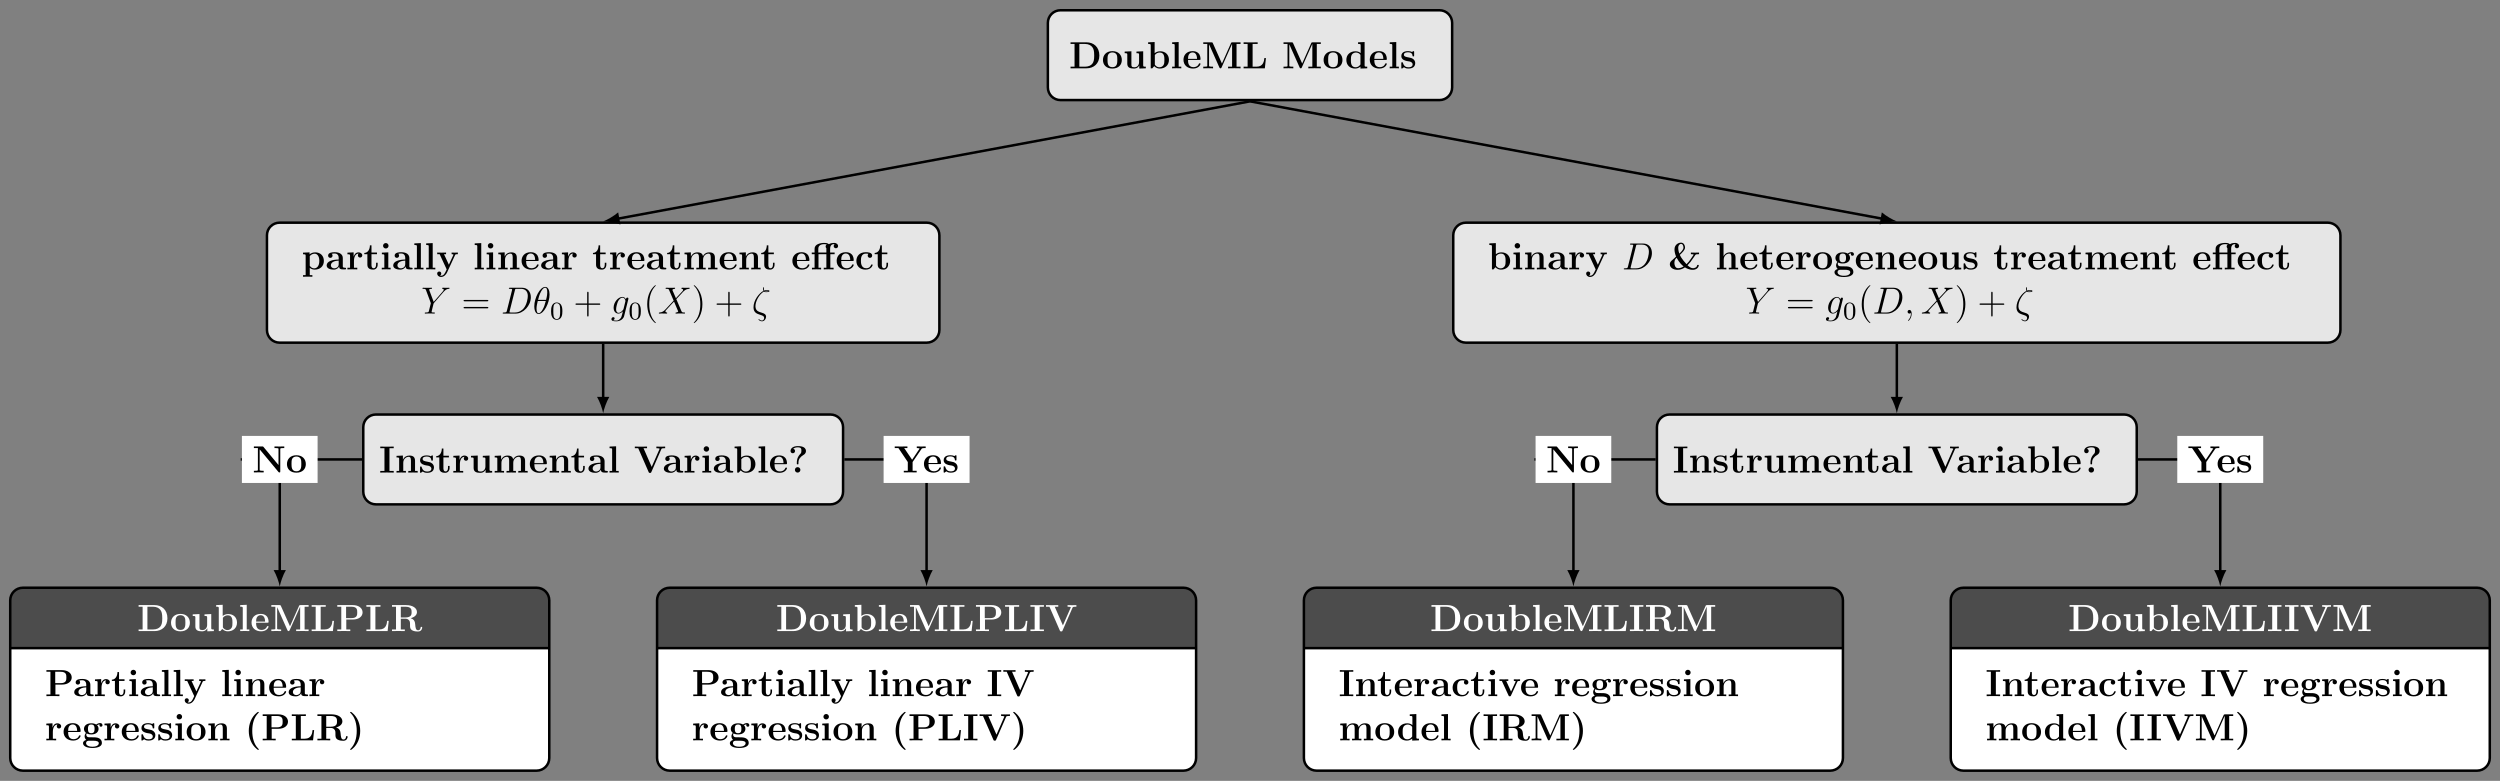 <?xml version="1.0" encoding="UTF-8"?>
<svg xmlns="http://www.w3.org/2000/svg" xmlns:xlink="http://www.w3.org/1999/xlink" width="788.824pt" height="246.396pt" viewBox="0 0 788.824 246.396" version="1.1">
<rect x="0" y="0" width="788.824" height="246.396" fill="#808080" stroke="none"/>
<defs>
<g>
<symbol overflow="visible" id="glyph0-0">
<path style="stroke:none;" d=""/>
</symbol>
<symbol overflow="visible" id="glyph0-1">
<path style="stroke:none;" d="M 0.453 -8.203 L 0.453 -7.688 L 1.719 -7.688 L 1.719 -0.516 L 0.453 -0.516 L 0.453 0 L 5.484 0 C 7.781 0 9.547 -1.469 9.547 -4.031 C 9.547 -6.734 7.734 -8.203 5.484 -8.203 Z M 3.234 -0.516 L 3.234 -7.688 L 5.031 -7.688 C 6.078 -7.688 6.906 -7.281 7.344 -6.656 C 7.703 -6.172 7.922 -5.578 7.922 -4.047 C 7.922 -2.641 7.75 -2.016 7.328 -1.453 C 6.906 -0.906 6.109 -0.516 5.031 -0.516 Z M 3.234 -0.516 "/>
</symbol>
<symbol overflow="visible" id="glyph0-2">
<path style="stroke:none;" d="M 6.328 -2.625 C 6.328 -4.234 5.234 -5.422 3.359 -5.422 C 1.406 -5.422 0.375 -4.172 0.375 -2.625 C 0.375 -1.047 1.469 0.078 3.344 0.078 C 5.297 0.078 6.328 -1.109 6.328 -2.625 Z M 3.359 -0.359 C 1.812 -0.359 1.812 -1.75 1.812 -2.734 C 1.812 -3.297 1.812 -3.891 2.031 -4.328 C 2.297 -4.812 2.828 -5.016 3.344 -5.016 C 4.031 -5.016 4.453 -4.703 4.656 -4.359 C 4.906 -3.938 4.906 -3.312 4.906 -2.734 C 4.906 -1.75 4.906 -0.359 3.359 -0.359 Z M 3.359 -0.359 "/>
</symbol>
<symbol overflow="visible" id="glyph0-3">
<path style="stroke:none;" d="M 4.219 -5.281 L 4.219 -4.766 C 4.953 -4.766 5.047 -4.766 5.047 -4.297 L 5.047 -1.953 C 5.047 -1.047 4.5 -0.328 3.578 -0.328 C 2.672 -0.328 2.625 -0.625 2.625 -1.281 L 2.625 -5.375 L 0.5 -5.281 L 0.5 -4.766 C 1.25 -4.766 1.328 -4.766 1.328 -4.297 L 1.328 -1.469 C 1.328 -0.281 2.125 0.078 3.406 0.078 C 3.688 0.078 4.578 0.078 5.094 -0.891 L 5.109 -0.891 L 5.109 0.078 L 7.172 0 L 7.172 -0.516 C 6.438 -0.516 6.344 -0.516 6.344 -0.984 L 6.344 -5.375 Z M 4.219 -5.281 "/>
</symbol>
<symbol overflow="visible" id="glyph0-4">
<path style="stroke:none;" d="M 2.484 -8.297 L 0.422 -8.203 L 0.422 -7.688 C 1.156 -7.688 1.25 -7.688 1.25 -7.219 L 1.25 0 L 1.75 0 C 1.953 -0.234 2.156 -0.453 2.344 -0.688 C 2.953 -0.062 3.609 0.078 4.094 0.078 C 5.734 0.078 7 -0.938 7 -2.672 C 7 -4.297 5.875 -5.375 4.25 -5.375 C 3.531 -5.375 2.969 -5.156 2.484 -4.766 Z M 2.547 -4.203 C 2.969 -4.766 3.578 -4.984 4.094 -4.984 C 5.562 -4.984 5.562 -3.469 5.562 -2.672 C 5.562 -2.141 5.562 -1.453 5.281 -1.016 C 4.906 -0.438 4.344 -0.328 3.969 -0.328 C 3.156 -0.328 2.719 -0.891 2.547 -1.156 Z M 2.547 -4.203 "/>
</symbol>
<symbol overflow="visible" id="glyph0-5">
<path style="stroke:none;" d="M 2.594 -8.297 L 0.531 -8.203 L 0.531 -7.688 C 1.266 -7.688 1.344 -7.688 1.344 -7.219 L 1.344 -0.516 L 0.531 -0.516 L 0.531 0 C 0.797 -0.031 1.656 -0.031 1.969 -0.031 C 2.297 -0.031 3.141 -0.031 3.422 0 L 3.422 -0.516 L 2.594 -0.516 Z M 2.594 -8.297 "/>
</symbol>
<symbol overflow="visible" id="glyph0-6">
<path style="stroke:none;" d="M 5.406 -2.641 C 5.672 -2.641 5.75 -2.641 5.75 -2.938 C 5.75 -3.297 5.672 -4.203 5.109 -4.75 C 4.609 -5.266 3.938 -5.422 3.25 -5.422 C 1.391 -5.422 0.375 -4.203 0.375 -2.688 C 0.375 -1.016 1.609 0.078 3.406 0.078 C 5.219 0.078 5.75 -1.188 5.75 -1.406 C 5.75 -1.578 5.562 -1.578 5.5 -1.578 C 5.312 -1.578 5.297 -1.547 5.219 -1.391 C 4.906 -0.609 4.125 -0.359 3.547 -0.359 C 1.812 -0.359 1.812 -1.969 1.812 -2.641 Z M 1.812 -2.984 C 1.828 -3.484 1.844 -3.938 2.094 -4.375 C 2.312 -4.75 2.734 -5.016 3.25 -5.016 C 4.531 -5.016 4.641 -3.578 4.656 -2.984 Z M 1.812 -2.984 "/>
</symbol>
<symbol overflow="visible" id="glyph0-7">
<path style="stroke:none;" d="M 6.375 -1.516 L 3.5 -7.953 C 3.391 -8.203 3.281 -8.203 3.031 -8.203 L 0.484 -8.203 L 0.484 -7.688 L 1.75 -7.688 L 1.75 -0.875 C 1.75 -0.609 1.75 -0.594 1.438 -0.547 C 1.219 -0.531 0.984 -0.516 0.766 -0.516 L 0.484 -0.516 L 0.484 0 C 0.766 -0.031 1.703 -0.031 2.031 -0.031 C 2.359 -0.031 3.312 -0.031 3.578 0 L 3.578 -0.516 L 3.312 -0.516 C 2.984 -0.516 2.969 -0.516 2.672 -0.547 C 2.328 -0.594 2.312 -0.609 2.312 -0.875 L 2.312 -7.547 L 2.328 -7.547 L 5.578 -0.25 C 5.641 -0.125 5.719 0 5.922 0 C 6.125 0 6.188 -0.125 6.25 -0.25 L 9.562 -7.688 L 9.578 -7.688 L 9.578 -0.516 L 8.312 -0.516 L 8.312 0 C 8.625 -0.031 9.875 -0.031 10.281 -0.031 C 10.688 -0.031 11.922 -0.031 12.25 0 L 12.25 -0.516 L 10.984 -0.516 L 10.984 -7.688 L 12.25 -7.688 L 12.25 -8.203 L 9.703 -8.203 C 9.453 -8.203 9.344 -8.203 9.234 -7.953 Z M 6.375 -1.516 "/>
</symbol>
<symbol overflow="visible" id="glyph0-8">
<path style="stroke:none;" d="M 7.5 -3.234 L 7 -3.234 C 6.922 -2.406 6.734 -0.516 4.578 -0.516 L 3.297 -0.516 L 3.297 -7.688 L 4.891 -7.688 L 4.891 -8.203 C 4.297 -8.172 3.234 -8.172 2.609 -8.172 C 2.156 -8.172 0.797 -8.172 0.453 -8.203 L 0.453 -7.688 L 1.719 -7.688 L 1.719 -0.516 L 0.453 -0.516 L 0.453 0 L 7.156 0 Z M 7.5 -3.234 "/>
</symbol>
<symbol overflow="visible" id="glyph0-9">
<path style="stroke:none;" d="M 4.141 -8.203 L 4.141 -7.688 C 4.891 -7.688 4.969 -7.688 4.969 -7.219 L 4.969 -4.812 C 4.703 -5.031 4.188 -5.375 3.359 -5.375 C 1.656 -5.375 0.453 -4.328 0.453 -2.656 C 0.453 -0.938 1.641 0.078 3.234 0.078 C 3.891 0.078 4.453 -0.156 4.906 -0.547 L 4.906 0.078 L 7.047 0 L 7.047 -0.516 C 6.297 -0.516 6.219 -0.516 6.219 -0.984 L 6.219 -8.297 Z M 4.906 -1.203 C 4.406 -0.484 3.797 -0.328 3.375 -0.328 C 1.891 -0.328 1.891 -1.844 1.891 -2.625 C 1.891 -3.188 1.891 -3.797 2.156 -4.25 C 2.516 -4.906 3.234 -4.984 3.5 -4.984 C 4 -4.984 4.516 -4.766 4.906 -4.25 Z M 4.906 -1.203 "/>
</symbol>
<symbol overflow="visible" id="glyph0-10">
<path style="stroke:none;" d="M 4.5 -5.109 C 4.5 -5.328 4.5 -5.422 4.328 -5.422 C 4.25 -5.422 4.234 -5.422 4.047 -5.312 C 4 -5.266 3.875 -5.188 3.812 -5.156 C 3.484 -5.344 3.031 -5.422 2.609 -5.422 C 2.25 -5.422 0.453 -5.422 0.453 -3.859 C 0.453 -2.609 1.938 -2.344 2.312 -2.281 C 2.625 -2.219 3.031 -2.156 3.078 -2.156 C 3.547 -2.047 4.031 -1.75 4.031 -1.25 C 4.031 -0.328 2.938 -0.328 2.688 -0.328 C 2.078 -0.328 1.328 -0.516 0.984 -1.672 C 0.922 -1.906 0.906 -1.922 0.703 -1.922 C 0.453 -1.922 0.453 -1.891 0.453 -1.609 L 0.453 -0.234 C 0.453 -0.016 0.453 0.078 0.641 0.078 C 0.719 0.078 0.734 0.078 0.984 -0.125 L 1.297 -0.344 C 1.828 0.078 2.469 0.078 2.688 0.078 C 3.344 0.078 4.844 -0.078 4.844 -1.656 C 4.844 -2.234 4.531 -2.625 4.297 -2.844 C 3.797 -3.25 3.391 -3.328 2.75 -3.438 C 1.984 -3.578 1.266 -3.703 1.266 -4.281 C 1.266 -5.062 2.328 -5.062 2.578 -5.062 C 3.906 -5.062 3.984 -4.219 4 -3.922 C 4.016 -3.766 4.109 -3.766 4.25 -3.766 C 4.5 -3.766 4.5 -3.797 4.5 -4.078 Z M 4.5 -5.109 "/>
</symbol>
<symbol overflow="visible" id="glyph0-11">
<path style="stroke:none;" d="M 3.375 1.812 L 2.547 1.812 L 2.547 -0.484 C 2.844 -0.234 3.375 0.078 4.094 0.078 C 5.719 0.078 7 -0.922 7 -2.672 C 7 -4.312 5.891 -5.375 4.281 -5.375 C 3.578 -5.375 2.969 -5.141 2.484 -4.75 L 2.484 -5.375 L 0.422 -5.281 L 0.422 -4.766 C 1.156 -4.766 1.25 -4.766 1.25 -4.297 L 1.25 1.812 L 0.422 1.812 L 0.422 2.312 C 0.688 2.297 1.547 2.297 1.891 2.297 C 2.219 2.297 3.094 2.297 3.375 2.312 Z M 2.547 -4.188 C 2.984 -4.75 3.625 -4.953 4.094 -4.953 C 4.859 -4.953 5.562 -4.25 5.562 -2.672 C 5.562 -0.938 4.703 -0.328 3.938 -0.328 C 3.438 -0.328 2.922 -0.578 2.547 -1.141 Z M 2.547 -4.188 "/>
</symbol>
<symbol overflow="visible" id="glyph0-12">
<path style="stroke:none;" d="M 5.5 -3.578 C 5.5 -4.672 4.625 -5.422 2.938 -5.422 C 2.266 -5.422 0.859 -5.359 0.859 -4.344 C 0.859 -3.844 1.25 -3.641 1.562 -3.641 C 1.922 -3.641 2.266 -3.891 2.266 -4.344 C 2.266 -4.562 2.188 -4.781 1.984 -4.906 C 2.375 -5.016 2.672 -5.016 2.891 -5.016 C 3.703 -5.016 4.203 -4.562 4.203 -3.578 L 4.203 -3.109 C 2.312 -3.109 0.406 -2.578 0.406 -1.25 C 0.406 -0.172 1.797 0.078 2.625 0.078 C 3.531 0.078 4.125 -0.438 4.359 -0.953 C 4.359 -0.516 4.359 0 5.562 0 L 6.188 0 C 6.438 0 6.531 0 6.531 -0.266 C 6.531 -0.516 6.422 -0.516 6.25 -0.516 C 5.5 -0.531 5.5 -0.719 5.5 -0.984 Z M 4.203 -1.656 C 4.203 -0.531 3.188 -0.328 2.812 -0.328 C 2.219 -0.328 1.734 -0.719 1.734 -1.266 C 1.734 -2.359 3.031 -2.719 4.203 -2.781 Z M 4.203 -1.656 "/>
</symbol>
<symbol overflow="visible" id="glyph0-13">
<path style="stroke:none;" d="M 2.484 -2.688 C 2.484 -3.078 2.562 -4.984 3.969 -4.984 C 3.797 -4.859 3.719 -4.656 3.719 -4.438 C 3.719 -3.938 4.109 -3.734 4.406 -3.734 C 4.703 -3.734 5.109 -3.938 5.109 -4.438 C 5.109 -5.047 4.484 -5.375 3.906 -5.375 C 2.969 -5.375 2.562 -4.547 2.391 -4.047 L 2.375 -4.047 L 2.375 -5.375 L 0.422 -5.281 L 0.422 -4.766 C 1.156 -4.766 1.25 -4.766 1.25 -4.297 L 1.25 -0.516 L 0.422 -0.516 L 0.422 0 C 0.688 -0.031 1.594 -0.031 1.922 -0.031 C 2.266 -0.031 3.234 -0.031 3.531 0 L 3.531 -0.516 L 2.484 -0.516 Z M 2.484 -2.688 "/>
</symbol>
<symbol overflow="visible" id="glyph0-14">
<path style="stroke:none;" d="M 2.516 -4.797 L 4.25 -4.797 L 4.25 -5.312 L 2.516 -5.312 L 2.516 -7.594 L 2.016 -7.594 C 2.016 -6.406 1.438 -5.219 0.25 -5.188 L 0.25 -4.797 L 1.219 -4.797 L 1.219 -1.469 C 1.219 -0.203 2.203 0.078 3.062 0.078 C 3.938 0.078 4.469 -0.594 4.469 -1.484 L 4.469 -2.109 L 3.969 -2.109 L 3.969 -1.5 C 3.969 -0.703 3.609 -0.359 3.234 -0.359 C 2.516 -0.359 2.516 -1.156 2.516 -1.438 Z M 2.516 -4.797 "/>
</symbol>
<symbol overflow="visible" id="glyph0-15">
<path style="stroke:none;" d="M 2.672 -7.453 C 2.672 -7.938 2.266 -8.312 1.812 -8.312 C 1.312 -8.312 0.938 -7.906 0.938 -7.453 C 0.938 -7 1.312 -6.594 1.812 -6.594 C 2.266 -6.594 2.672 -6.953 2.672 -7.453 Z M 0.562 -5.281 L 0.562 -4.766 C 1.266 -4.766 1.344 -4.766 1.344 -4.297 L 1.344 -0.516 L 0.531 -0.516 L 0.531 0 C 0.797 -0.031 1.625 -0.031 1.953 -0.031 C 2.281 -0.031 3.047 -0.031 3.328 0 L 3.328 -0.516 L 2.594 -0.516 L 2.594 -5.375 Z M 0.562 -5.281 "/>
</symbol>
<symbol overflow="visible" id="glyph0-16">
<path style="stroke:none;" d="M 5.922 -4.531 C 5.984 -4.703 6.031 -4.797 6.797 -4.797 L 6.797 -5.312 C 6.391 -5.281 6.344 -5.281 5.859 -5.281 C 5.531 -5.281 5.516 -5.281 4.828 -5.312 L 4.828 -4.797 C 4.844 -4.797 5.406 -4.797 5.406 -4.641 C 5.406 -4.609 5.359 -4.531 5.359 -4.5 L 3.953 -1.484 L 2.422 -4.797 L 3.078 -4.797 L 3.078 -5.312 C 2.797 -5.281 1.984 -5.281 1.656 -5.281 C 1.297 -5.281 0.594 -5.281 0.281 -5.312 L 0.281 -4.797 L 1.047 -4.797 L 3.266 0 C 3.203 0.141 3.031 0.484 2.969 0.641 C 2.719 1.172 2.344 2 1.5 2 C 1.453 2 1.312 2 1.188 1.922 C 1.203 1.906 1.562 1.766 1.562 1.312 C 1.562 0.922 1.281 0.672 0.922 0.672 C 0.547 0.672 0.266 0.922 0.266 1.328 C 0.266 1.891 0.781 2.391 1.5 2.391 C 2.484 2.391 3.125 1.5 3.375 0.984 Z M 5.922 -4.531 "/>
</symbol>
<symbol overflow="visible" id="glyph0-17">
<path style="stroke:none;" d="M 6.344 -3.656 C 6.344 -4.797 5.859 -5.375 4.547 -5.375 C 3.688 -5.375 2.938 -4.953 2.531 -4.062 L 2.516 -4.062 L 2.516 -5.375 L 0.5 -5.281 L 0.5 -4.766 C 1.25 -4.766 1.328 -4.766 1.328 -4.297 L 1.328 -0.516 L 0.5 -0.516 L 0.5 0 C 0.781 -0.031 1.641 -0.031 1.969 -0.031 C 2.312 -0.031 3.172 -0.031 3.453 0 L 3.453 -0.516 L 2.625 -0.516 L 2.625 -3.062 C 2.625 -4.344 3.578 -4.984 4.344 -4.984 C 4.797 -4.984 5.047 -4.703 5.047 -3.797 L 5.047 -0.516 L 4.219 -0.516 L 4.219 0 C 4.5 -0.031 5.359 -0.031 5.688 -0.031 C 6.031 -0.031 6.891 -0.031 7.172 0 L 7.172 -0.516 L 6.344 -0.516 Z M 6.344 -3.656 "/>
</symbol>
<symbol overflow="visible" id="glyph0-18">
<path style="stroke:none;" d="M 10.094 -3.656 C 10.094 -4.75 9.625 -5.375 8.281 -5.375 C 7.078 -5.375 6.516 -4.562 6.328 -4.188 C 6.125 -5.203 5.312 -5.375 4.547 -5.375 C 3.406 -5.375 2.781 -4.641 2.531 -4.062 L 2.516 -4.062 L 2.516 -5.375 L 0.5 -5.281 L 0.5 -4.766 C 1.25 -4.766 1.328 -4.766 1.328 -4.297 L 1.328 -0.516 L 0.5 -0.516 L 0.5 0 C 0.781 -0.031 1.641 -0.031 1.969 -0.031 C 2.312 -0.031 3.172 -0.031 3.453 0 L 3.453 -0.516 L 2.625 -0.516 L 2.625 -3.062 C 2.625 -4.359 3.594 -4.984 4.344 -4.984 C 4.797 -4.984 5.062 -4.719 5.062 -3.797 L 5.062 -0.516 L 4.234 -0.516 L 4.234 0 C 4.5 -0.031 5.359 -0.031 5.703 -0.031 C 6.031 -0.031 6.906 -0.031 7.188 0 L 7.188 -0.516 L 6.359 -0.516 L 6.359 -3.062 C 6.359 -4.359 7.328 -4.984 8.078 -4.984 C 8.516 -4.984 8.781 -4.719 8.781 -3.797 L 8.781 -0.516 L 7.953 -0.516 L 7.953 0 C 8.234 -0.031 9.094 -0.031 9.438 -0.031 C 9.766 -0.031 10.641 -0.031 10.906 0 L 10.906 -0.516 L 10.094 -0.516 Z M 10.094 -3.656 "/>
</symbol>
<symbol overflow="visible" id="glyph0-19">
<path style="stroke:none;" d="M 6.219 -4.797 L 7.578 -4.797 L 7.578 -5.312 L 6.156 -5.312 L 6.156 -6.531 C 6.156 -7.781 6.938 -7.969 7.344 -7.969 C 7.469 -7.969 7.5 -7.953 7.562 -7.938 C 7.391 -7.812 7.281 -7.609 7.281 -7.359 C 7.281 -6.891 7.656 -6.672 7.969 -6.672 C 8.234 -6.672 8.672 -6.844 8.672 -7.375 C 8.672 -7.859 8.234 -8.359 7.391 -8.359 C 7.016 -8.359 6.359 -8.312 5.766 -7.953 C 5.297 -8.359 4.609 -8.359 4.406 -8.359 C 2.984 -8.359 1.25 -7.938 1.25 -6.516 L 1.25 -5.312 L 0.359 -5.312 L 0.359 -4.797 L 1.25 -4.797 L 1.25 -0.516 L 0.422 -0.516 L 0.422 0 C 0.688 -0.031 1.547 -0.031 1.859 -0.031 C 2.188 -0.031 3.031 -0.031 3.312 0 L 3.312 -0.516 L 2.484 -0.516 L 2.484 -4.797 L 4.969 -4.797 L 4.969 -0.516 L 4.141 -0.516 L 4.141 0 C 4.422 -0.031 5.312 -0.031 5.656 -0.031 C 6 -0.031 6.969 -0.031 7.25 0 L 7.25 -0.516 L 6.219 -0.516 Z M 2.422 -5.312 L 2.422 -6.5 C 2.422 -7.797 3.688 -7.969 4.297 -7.969 C 4.719 -7.969 5.016 -7.875 5.109 -7.844 C 4.969 -7.781 4.734 -7.578 4.734 -7.219 C 4.734 -7 4.812 -6.812 4.969 -6.688 L 4.969 -5.312 Z M 2.422 -5.312 "/>
</symbol>
<symbol overflow="visible" id="glyph0-20">
<path style="stroke:none;" d="M 5.594 -1.406 C 5.594 -1.547 5.469 -1.547 5.344 -1.547 C 5.156 -1.547 5.141 -1.531 5.078 -1.391 C 5 -1.156 4.672 -0.359 3.578 -0.359 C 1.891 -0.359 1.891 -2.172 1.891 -2.719 C 1.891 -3.422 1.906 -4.984 3.469 -4.984 C 3.547 -4.984 4.25 -4.953 4.25 -4.906 C 4.25 -4.891 4.25 -4.875 4.219 -4.859 C 4.188 -4.828 4.031 -4.656 4.031 -4.344 C 4.031 -3.844 4.438 -3.641 4.734 -3.641 C 4.984 -3.641 5.438 -3.797 5.438 -4.359 C 5.438 -5.344 4.062 -5.422 3.422 -5.422 C 1.297 -5.422 0.453 -4.031 0.453 -2.656 C 0.453 -1.031 1.594 0.078 3.344 0.078 C 5.219 0.078 5.594 -1.312 5.594 -1.406 Z M 5.594 -1.406 "/>
</symbol>
<symbol overflow="visible" id="glyph0-21">
<path style="stroke:none;" d="M 7.219 -3.359 C 6.797 -2.734 6.359 -2.156 5.828 -1.641 C 5.562 -1.922 4.25 -3.328 3.719 -4.578 C 4.484 -5.297 5.359 -6.125 5.359 -6.891 C 5.359 -7.547 4.984 -8.438 4.094 -8.438 C 3.172 -8.438 2.031 -7.719 2.031 -6.328 C 2.031 -5.609 2.219 -4.812 2.531 -4.047 L 1.484 -3.078 C 0.906 -2.578 0.562 -2.266 0.562 -1.625 C 0.562 -0.578 1.641 0.141 3 0.141 C 4 0.141 4.766 -0.25 5.328 -0.641 C 5.688 -0.422 6.609 0.141 7.797 0.141 C 8.766 0.141 9.688 -0.422 9.703 -1.406 L 9.203 -1.406 C 9.156 -0.516 8.172 -0.375 7.859 -0.375 C 7.203 -0.375 6.656 -0.844 6.141 -1.297 C 6.906 -2.078 7.172 -2.422 8.219 -3.969 L 8.625 -4.578 C 8.781 -4.797 9.25 -4.797 9.781 -4.797 L 9.781 -5.312 C 9.047 -5.281 9.031 -5.281 8.578 -5.281 C 8.25 -5.281 7.484 -5.281 7.203 -5.312 L 7.203 -4.797 C 7.297 -4.797 8.062 -4.797 8.062 -4.656 C 8.062 -4.609 8.016 -4.547 8 -4.5 Z M 3.562 -4.969 C 3.203 -5.906 3.203 -6.719 3.203 -6.828 C 3.203 -7.484 3.578 -8.047 4.125 -8.047 C 4.719 -8.047 4.859 -7.203 4.859 -6.891 C 4.859 -6.75 4.859 -6.422 4.328 -5.781 C 4.328 -5.766 3.922 -5.281 3.562 -4.969 Z M 2.719 -3.656 C 3.547 -2.062 4.5 -1.25 4.922 -0.938 C 4.141 -0.391 3.328 -0.375 3.141 -0.375 C 2.156 -0.375 2 -1.578 2 -2.062 C 2 -3.094 2.5 -3.484 2.719 -3.656 Z M 2.719 -3.656 "/>
</symbol>
<symbol overflow="visible" id="glyph0-22">
<path style="stroke:none;" d="M 6.344 -3.656 C 6.344 -4.797 5.859 -5.375 4.547 -5.375 C 3.328 -5.375 2.75 -4.531 2.578 -4.172 L 2.562 -4.172 L 2.562 -8.297 L 0.5 -8.203 L 0.5 -7.688 C 1.25 -7.688 1.328 -7.688 1.328 -7.219 L 1.328 -0.516 L 0.5 -0.516 L 0.5 0 C 0.781 -0.031 1.641 -0.031 1.969 -0.031 C 2.312 -0.031 3.172 -0.031 3.453 0 L 3.453 -0.516 L 2.625 -0.516 L 2.625 -3.062 C 2.625 -4.344 3.578 -4.984 4.344 -4.984 C 4.797 -4.984 5.047 -4.703 5.047 -3.797 L 5.047 -0.516 L 4.219 -0.516 L 4.219 0 C 4.5 -0.031 5.359 -0.031 5.688 -0.031 C 6.031 -0.031 6.891 -0.031 7.172 0 L 7.172 -0.516 L 6.344 -0.516 Z M 6.344 -3.656 "/>
</symbol>
<symbol overflow="visible" id="glyph0-23">
<path style="stroke:none;" d="M 1.547 -2.172 C 2.125 -1.859 2.797 -1.859 2.969 -1.859 C 4.625 -1.859 5.281 -2.781 5.281 -3.625 C 5.281 -4.234 4.938 -4.656 4.797 -4.781 C 5.141 -4.969 5.422 -5.016 5.625 -5.047 C 5.594 -4.984 5.562 -4.938 5.562 -4.781 C 5.562 -4.531 5.719 -4.297 6.031 -4.297 C 6.344 -4.297 6.516 -4.531 6.516 -4.781 C 6.516 -5.062 6.297 -5.453 5.797 -5.453 C 5.281 -5.453 4.797 -5.203 4.547 -4.984 C 4.047 -5.266 3.578 -5.375 2.969 -5.375 C 1.328 -5.375 0.672 -4.453 0.672 -3.625 C 0.672 -3.25 0.781 -2.766 1.297 -2.359 C 1.094 -2.125 0.875 -1.703 0.875 -1.281 C 0.875 -0.766 1.141 -0.328 1.406 -0.125 C 1.109 -0.062 0.375 0.219 0.375 0.891 C 0.375 1.609 1.141 2.406 3.344 2.406 C 5.328 2.406 6.328 1.75 6.328 0.859 C 6.328 -0.188 5.641 -0.531 5.344 -0.688 C 4.766 -0.969 4 -0.969 2.953 -0.969 C 2.656 -0.969 2.125 -0.969 2.062 -0.984 C 1.547 -1.062 1.406 -1.516 1.406 -1.75 C 1.406 -1.844 1.422 -2.016 1.547 -2.172 Z M 2.969 -2.25 C 1.938 -2.25 1.938 -3.078 1.938 -3.625 C 1.938 -4.172 1.938 -5 2.969 -5 C 4.016 -5 4.016 -4.172 4.016 -3.625 C 4.016 -3.078 4.016 -2.25 2.969 -2.25 Z M 3.641 0.125 C 4.516 0.125 5.359 0.281 5.359 0.906 C 5.359 1.328 4.938 2.016 3.359 2.016 C 1.781 2.016 1.344 1.344 1.344 0.891 C 1.344 0.125 2.109 0.125 2.281 0.125 Z M 3.641 0.125 "/>
</symbol>
<symbol overflow="visible" id="glyph0-24">
<path style="stroke:none;" d="M 3.281 -7.688 L 4.625 -7.688 L 4.625 -8.203 C 4.203 -8.172 3 -8.172 2.5 -8.172 C 2 -8.172 0.797 -8.172 0.375 -8.203 L 0.375 -7.688 L 1.703 -7.688 L 1.703 -0.516 L 0.375 -0.516 L 0.375 0 C 0.797 -0.031 2 -0.031 2.5 -0.031 C 3 -0.031 4.203 -0.031 4.625 0 L 4.625 -0.516 L 3.281 -0.516 Z M 3.281 -7.688 "/>
</symbol>
<symbol overflow="visible" id="glyph0-25">
<path style="stroke:none;" d="M 8.656 -7.406 C 8.719 -7.562 8.781 -7.688 9.656 -7.688 L 9.859 -7.688 L 9.859 -8.203 C 9.484 -8.172 8.625 -8.172 8.531 -8.172 C 8.203 -8.172 7.344 -8.172 7.078 -8.203 L 7.078 -7.688 C 7.344 -7.688 7.781 -7.688 8.109 -7.547 L 8.062 -7.391 L 5.609 -1.797 L 3.031 -7.688 L 4.141 -7.688 L 4.141 -8.203 C 3.75 -8.172 2.609 -8.172 2.156 -8.172 C 1.766 -8.172 0.578 -8.172 0.281 -8.203 L 0.281 -7.688 L 1.359 -7.688 L 4.656 -0.141 C 4.766 0.094 4.875 0.109 5.062 0.109 C 5.266 0.109 5.375 0.109 5.484 -0.141 Z M 8.656 -7.406 "/>
</symbol>
<symbol overflow="visible" id="glyph0-26">
<path style="stroke:none;" d="M 3.234 -3.219 C 3.234 -4.266 3.906 -5.031 4.812 -5.562 C 5.062 -5.719 5.594 -6.047 5.594 -6.812 C 5.594 -8.359 3.484 -8.359 3.062 -8.359 C 1.5 -8.359 0.734 -7.625 0.734 -6.828 C 0.734 -6.328 1.094 -6.109 1.453 -6.109 C 1.828 -6.109 2.156 -6.375 2.156 -6.812 C 2.156 -7.016 2.062 -7.406 1.562 -7.5 C 2.062 -7.953 2.734 -7.969 3 -7.969 C 4.125 -7.969 4.156 -7.5 4.156 -6.891 C 4.156 -6.234 4.016 -6.078 3.797 -5.875 C 2.719 -4.766 2.719 -3.547 2.719 -3.094 L 2.719 -2.719 C 2.75 -2.594 2.875 -2.594 2.969 -2.594 C 3.234 -2.594 3.234 -2.656 3.234 -2.906 Z M 3.844 -0.859 C 3.844 -1.344 3.453 -1.719 2.969 -1.719 C 2.5 -1.719 2.109 -1.344 2.109 -0.859 C 2.109 -0.375 2.5 0 2.969 0 C 3.453 0 3.844 -0.375 3.844 -0.859 Z M 3.844 -0.859 "/>
</symbol>
<symbol overflow="visible" id="glyph0-27">
<path style="stroke:none;" d="M 3.297 -3.641 L 5.328 -3.641 C 7.328 -3.641 8.438 -4.656 8.438 -5.891 C 8.438 -7.188 7.297 -8.203 5.328 -8.203 L 0.453 -8.203 L 0.453 -7.688 L 1.719 -7.688 L 1.719 -0.516 L 0.453 -0.516 L 0.453 0 C 0.797 -0.031 2.078 -0.031 2.516 -0.031 C 2.938 -0.031 4.219 -0.031 4.562 0 L 4.562 -0.516 L 3.297 -0.516 Z M 4.906 -7.688 C 6.75 -7.688 6.75 -6.703 6.75 -5.891 C 6.75 -5.109 6.75 -4.094 4.906 -4.094 L 3.234 -4.094 L 3.234 -7.688 Z M 4.906 -7.688 "/>
</symbol>
<symbol overflow="visible" id="glyph0-28">
<path style="stroke:none;" d="M 6.328 -4.062 C 7.938 -4.5 8.328 -5.359 8.328 -6 C 8.328 -7.203 7.078 -8.203 4.859 -8.203 L 0.453 -8.203 L 0.453 -7.688 L 1.719 -7.688 L 1.719 -0.516 L 0.453 -0.516 L 0.453 0 C 0.797 -0.031 2.047 -0.031 2.469 -0.031 C 2.906 -0.031 4.156 -0.031 4.5 0 L 4.5 -0.516 L 3.234 -0.516 L 3.234 -3.906 L 4.656 -3.906 C 5.141 -3.906 5.516 -3.766 5.781 -3.453 C 6.141 -3.047 6.141 -2.781 6.141 -1.984 C 6.141 -1.188 6.141 -0.688 6.75 -0.281 C 7.375 0.125 8.359 0.141 8.625 0.141 C 9.844 0.141 9.984 -0.938 9.984 -1.094 C 9.984 -1.297 9.891 -1.344 9.734 -1.344 C 9.5 -1.344 9.484 -1.25 9.484 -1.094 C 9.422 -0.5 9.047 -0.25 8.719 -0.25 C 7.953 -0.25 7.859 -1.047 7.766 -2.156 C 7.703 -2.781 7.609 -3.672 6.328 -4.062 Z M 4.641 -4.297 L 3.234 -4.297 L 3.234 -7.688 L 4.656 -7.688 C 6.609 -7.688 6.641 -6.703 6.641 -6 C 6.641 -5.344 6.641 -4.297 4.641 -4.297 Z M 4.641 -4.297 "/>
</symbol>
<symbol overflow="visible" id="glyph0-29">
<path style="stroke:none;" d="M 4.469 2.859 C 4.469 2.812 4.469 2.781 4.25 2.562 C 2.906 1.234 2.391 -0.875 2.391 -2.969 C 2.391 -5.328 2.969 -7.266 4.312 -8.625 C 4.453 -8.766 4.469 -8.781 4.469 -8.828 C 4.469 -8.969 4.328 -8.969 4.266 -8.969 C 4.156 -8.969 4.141 -8.969 3.828 -8.719 C 2.109 -7.344 1.297 -5.141 1.297 -2.984 C 1.297 -0.781 2.109 1.344 3.812 2.734 C 4.125 3 4.141 3 4.266 3 C 4.328 3 4.469 3 4.469 2.859 Z M 4.469 2.859 "/>
</symbol>
<symbol overflow="visible" id="glyph0-30">
<path style="stroke:none;" d="M 3.922 -2.969 C 3.922 -5.172 3.094 -7.312 1.406 -8.703 C 1.094 -8.969 1.062 -8.969 0.938 -8.969 C 0.891 -8.969 0.734 -8.969 0.734 -8.828 C 0.734 -8.781 0.734 -8.75 0.969 -8.531 C 2.312 -7.203 2.828 -5.094 2.828 -2.984 C 2.828 -0.641 2.234 1.297 0.891 2.656 C 0.75 2.797 0.734 2.812 0.734 2.859 C 0.734 3 0.891 3 0.938 3 C 1.047 3 1.078 3 1.391 2.75 C 3.109 1.375 3.922 -0.828 3.922 -2.969 Z M 3.922 -2.969 "/>
</symbol>
<symbol overflow="visible" id="glyph0-31">
<path style="stroke:none;" d="M 5.922 -4.516 C 6 -4.703 6.047 -4.797 6.797 -4.797 L 6.797 -5.312 C 6.375 -5.281 6.344 -5.281 5.859 -5.281 C 5.531 -5.281 5.516 -5.281 4.828 -5.312 L 4.828 -4.797 C 5.156 -4.797 5.422 -4.734 5.422 -4.656 C 5.422 -4.641 5.422 -4.625 5.359 -4.5 L 3.953 -1.438 L 2.422 -4.797 L 3.078 -4.797 L 3.078 -5.312 C 2.797 -5.281 1.953 -5.281 1.641 -5.281 C 1.297 -5.281 0.594 -5.281 0.281 -5.312 L 0.281 -4.797 L 1.047 -4.797 L 3.141 -0.234 C 3.25 0 3.281 0.062 3.547 0.062 C 3.734 0.062 3.844 0.031 3.938 -0.203 Z M 5.922 -4.516 "/>
</symbol>
<symbol overflow="visible" id="glyph0-32">
<path style="stroke:none;" d="M 3.469 -8.062 C 3.344 -8.188 3.328 -8.203 3.094 -8.203 L 0.453 -8.203 L 0.453 -7.688 L 1.719 -7.688 L 1.719 -0.875 C 1.719 -0.609 1.703 -0.594 1.406 -0.547 C 1.188 -0.531 0.938 -0.516 0.734 -0.516 L 0.453 -0.516 L 0.453 0 C 0.734 -0.031 1.656 -0.031 2 -0.031 C 2.328 -0.031 3.281 -0.031 3.547 0 L 3.547 -0.516 L 3.281 -0.516 C 2.953 -0.516 2.922 -0.516 2.641 -0.547 C 2.297 -0.594 2.281 -0.609 2.281 -0.875 L 2.281 -7.281 L 8.203 -0.156 C 8.328 -0.016 8.344 0 8.5 0 C 8.781 0 8.781 -0.078 8.781 -0.344 L 8.781 -7.328 C 8.781 -7.594 8.797 -7.609 9.109 -7.656 C 9.328 -7.672 9.562 -7.688 9.781 -7.688 L 10.047 -7.688 L 10.047 -8.203 C 9.781 -8.172 8.844 -8.172 8.516 -8.172 C 8.172 -8.172 7.234 -8.172 6.953 -8.203 L 6.953 -7.688 L 7.234 -7.688 C 7.547 -7.688 7.578 -7.688 7.859 -7.656 C 8.219 -7.609 8.219 -7.594 8.219 -7.328 L 8.219 -2.328 Z M 3.469 -8.062 "/>
</symbol>
<symbol overflow="visible" id="glyph0-33">
<path style="stroke:none;" d="M 8.641 -7.422 C 8.75 -7.578 8.828 -7.688 9.734 -7.688 L 9.953 -7.688 L 9.953 -8.203 C 9.625 -8.172 8.969 -8.172 8.609 -8.172 C 8.266 -8.172 7.406 -8.172 7.141 -8.203 L 7.141 -7.688 C 7.438 -7.688 7.75 -7.688 8.047 -7.547 L 7.953 -7.406 L 5.672 -4 L 3.172 -7.688 L 4.188 -7.688 L 4.188 -8.203 C 3.797 -8.172 2.578 -8.172 2.125 -8.172 C 1.719 -8.172 0.516 -8.172 0.188 -8.203 L 0.188 -7.688 L 1.344 -7.688 L 4.312 -3.281 L 4.312 -0.516 L 3.047 -0.516 L 3.047 0 C 3.391 -0.031 4.656 -0.031 5.078 -0.031 C 5.531 -0.031 6.734 -0.031 7.109 0 L 7.109 -0.516 L 5.828 -0.516 L 5.828 -3.281 Z M 8.641 -7.422 "/>
</symbol>
<symbol overflow="visible" id="glyph1-0">
<path style="stroke:none;" d=""/>
</symbol>
<symbol overflow="visible" id="glyph1-1">
<path style="stroke:none;" d="M 7.031 -6.844 L 7.297 -7.109 C 7.828 -7.656 8.266 -7.781 8.688 -7.812 C 8.828 -7.828 8.922 -7.844 8.922 -8.047 C 8.922 -8.156 8.812 -8.156 8.781 -8.156 C 8.641 -8.156 8.484 -8.141 8.344 -8.141 L 7.859 -8.141 C 7.5 -8.141 7.141 -8.156 6.797 -8.156 C 6.719 -8.156 6.594 -8.156 6.594 -7.938 C 6.594 -7.828 6.703 -7.812 6.734 -7.812 C 7.094 -7.797 7.094 -7.609 7.094 -7.547 C 7.094 -7.406 7 -7.234 6.766 -6.953 L 3.922 -3.688 L 2.562 -7.328 C 2.5 -7.5 2.5 -7.516 2.5 -7.547 C 2.5 -7.797 2.984 -7.812 3.125 -7.812 C 3.281 -7.812 3.406 -7.812 3.406 -8.031 C 3.406 -8.156 3.297 -8.156 3.234 -8.156 C 3.031 -8.156 2.781 -8.141 2.578 -8.141 L 1.25 -8.141 C 1.047 -8.141 0.812 -8.156 0.609 -8.156 C 0.531 -8.156 0.391 -8.156 0.391 -7.938 C 0.391 -7.812 0.5 -7.812 0.688 -7.812 C 1.266 -7.812 1.375 -7.703 1.484 -7.438 L 2.969 -3.453 C 2.969 -3.422 3.016 -3.281 3.016 -3.25 C 3.016 -3.219 2.422 -0.859 2.391 -0.734 C 2.297 -0.422 2.172 -0.359 1.406 -0.344 C 1.203 -0.344 1.109 -0.344 1.109 -0.125 C 1.109 0 1.25 0 1.281 0 C 1.5 0 1.75 -0.031 1.969 -0.031 L 3.375 -0.031 C 3.594 -0.031 3.844 0 4.062 0 C 4.141 0 4.297 0 4.297 -0.219 C 4.297 -0.344 4.203 -0.344 4 -0.344 C 3.266 -0.344 3.266 -0.438 3.266 -0.562 C 3.266 -0.641 3.359 -1.031 3.422 -1.266 L 3.844 -2.984 C 3.922 -3.234 3.922 -3.266 4.031 -3.375 Z M 7.031 -6.844 "/>
</symbol>
<symbol overflow="visible" id="glyph1-2">
<path style="stroke:none;" d="M 1.875 -0.891 C 1.766 -0.469 1.75 -0.344 0.906 -0.344 C 0.688 -0.344 0.562 -0.344 0.562 -0.125 C 0.562 0 0.641 0 0.875 0 L 4.656 0 C 7.078 0 9.438 -2.5 9.438 -5.156 C 9.438 -6.891 8.406 -8.156 6.688 -8.156 L 2.859 -8.156 C 2.625 -8.156 2.516 -8.156 2.516 -7.938 C 2.516 -7.812 2.625 -7.812 2.812 -7.812 C 3.531 -7.812 3.531 -7.719 3.531 -7.594 C 3.531 -7.562 3.531 -7.5 3.484 -7.312 Z M 4.406 -7.344 C 4.5 -7.797 4.547 -7.812 5.016 -7.812 L 6.328 -7.812 C 7.453 -7.812 8.484 -7.203 8.484 -5.562 C 8.484 -4.953 8.25 -2.875 7.094 -1.562 C 6.75 -1.172 5.844 -0.344 4.469 -0.344 L 3.109 -0.344 C 2.938 -0.344 2.922 -0.344 2.844 -0.359 C 2.719 -0.375 2.703 -0.391 2.703 -0.484 C 2.703 -0.578 2.719 -0.641 2.75 -0.75 Z M 4.406 -7.344 "/>
</symbol>
<symbol overflow="visible" id="glyph1-3">
<path style="stroke:none;" d="M 5.297 -6.016 C 5.297 -7.234 4.906 -8.422 3.938 -8.422 C 2.266 -8.422 0.484 -4.906 0.484 -2.281 C 0.484 -1.734 0.594 0.125 1.859 0.125 C 3.484 0.125 5.297 -3.297 5.297 -6.016 Z M 1.672 -4.328 C 1.859 -5.031 2.109 -6.031 2.578 -6.891 C 2.969 -7.609 3.391 -8.172 3.922 -8.172 C 4.312 -8.172 4.578 -7.844 4.578 -6.688 C 4.578 -6.266 4.547 -5.672 4.203 -4.328 Z M 4.109 -3.969 C 3.812 -2.797 3.562 -2.047 3.125 -1.297 C 2.781 -0.688 2.359 -0.125 1.859 -0.125 C 1.5 -0.125 1.188 -0.406 1.188 -1.594 C 1.188 -2.359 1.391 -3.172 1.578 -3.969 Z M 4.109 -3.969 "/>
</symbol>
<symbol overflow="visible" id="glyph1-4">
<path style="stroke:none;" d="M 4.047 -1.516 C 4 -1.328 3.969 -1.281 3.812 -1.094 C 3.328 -0.469 2.828 -0.234 2.453 -0.234 C 2.062 -0.234 1.688 -0.547 1.688 -1.375 C 1.688 -2.016 2.047 -3.344 2.312 -3.891 C 2.656 -4.547 3.188 -5.031 3.688 -5.031 C 4.484 -5.031 4.641 -4.047 4.641 -3.984 L 4.609 -3.812 Z M 4.781 -4.484 C 4.625 -4.828 4.297 -5.266 3.688 -5.266 C 2.391 -5.266 0.906 -3.641 0.906 -1.859 C 0.906 -0.609 1.656 0 2.422 0 C 3.062 0 3.625 -0.5 3.844 -0.734 L 3.578 0.328 C 3.406 0.984 3.328 1.297 2.906 1.703 C 2.422 2.203 1.953 2.203 1.703 2.203 C 1.344 2.203 1.047 2.172 0.734 2.078 C 1.125 1.969 1.219 1.641 1.219 1.5 C 1.219 1.312 1.078 1.125 0.812 1.125 C 0.531 1.125 0.219 1.359 0.219 1.75 C 0.219 2.25 0.703 2.438 1.719 2.438 C 3.266 2.438 4.062 1.453 4.219 0.797 L 5.547 -4.547 C 5.578 -4.703 5.578 -4.719 5.578 -4.75 C 5.578 -4.906 5.453 -5.047 5.266 -5.047 C 4.984 -5.047 4.812 -4.812 4.781 -4.484 Z M 4.781 -4.484 "/>
</symbol>
<symbol overflow="visible" id="glyph1-5">
<path style="stroke:none;" d="M 5.672 -4.859 L 4.547 -7.469 C 4.703 -7.75 5.062 -7.812 5.219 -7.812 C 5.281 -7.812 5.422 -7.828 5.422 -8.031 C 5.422 -8.156 5.312 -8.156 5.234 -8.156 C 5.031 -8.156 4.797 -8.141 4.594 -8.141 L 3.891 -8.141 C 3.172 -8.141 2.641 -8.156 2.625 -8.156 C 2.531 -8.156 2.422 -8.156 2.422 -7.938 C 2.422 -7.812 2.516 -7.812 2.672 -7.812 C 3.375 -7.812 3.422 -7.703 3.531 -7.406 L 4.953 -4.094 L 2.359 -1.312 C 1.938 -0.844 1.422 -0.391 0.531 -0.344 C 0.391 -0.328 0.297 -0.328 0.297 -0.125 C 0.297 -0.078 0.312 0 0.438 0 C 0.609 0 0.781 -0.031 0.953 -0.031 L 1.516 -0.031 C 1.906 -0.031 2.312 0 2.688 0 C 2.766 0 2.922 0 2.922 -0.219 C 2.922 -0.328 2.828 -0.344 2.766 -0.344 C 2.516 -0.375 2.359 -0.5 2.359 -0.688 C 2.359 -0.891 2.516 -1.047 2.859 -1.406 L 3.922 -2.562 C 4.188 -2.828 4.812 -3.531 5.078 -3.797 L 6.328 -0.844 C 6.344 -0.828 6.391 -0.703 6.391 -0.688 C 6.391 -0.578 6.125 -0.375 5.75 -0.344 C 5.672 -0.344 5.547 -0.328 5.547 -0.125 C 5.547 0 5.672 0 5.719 0 C 5.922 0 6.172 -0.031 6.375 -0.031 L 7.688 -0.031 C 7.906 -0.031 8.125 0 8.328 0 C 8.422 0 8.547 0 8.547 -0.234 C 8.547 -0.344 8.422 -0.344 8.312 -0.344 C 7.609 -0.359 7.578 -0.422 7.375 -0.859 L 5.797 -4.562 L 7.312 -6.188 C 7.438 -6.312 7.703 -6.609 7.812 -6.734 C 8.328 -7.266 8.812 -7.75 9.781 -7.812 C 9.891 -7.828 10.016 -7.828 10.016 -8.031 C 10.016 -8.156 9.906 -8.156 9.859 -8.156 C 9.688 -8.156 9.516 -8.141 9.344 -8.141 L 8.797 -8.141 C 8.422 -8.141 8 -8.156 7.625 -8.156 C 7.547 -8.156 7.406 -8.156 7.406 -7.953 C 7.406 -7.828 7.484 -7.812 7.547 -7.812 C 7.75 -7.797 7.953 -7.703 7.953 -7.469 L 7.938 -7.453 C 7.922 -7.359 7.906 -7.25 7.766 -7.094 Z M 5.672 -4.859 "/>
</symbol>
<symbol overflow="visible" id="glyph1-6">
<path style="stroke:none;" d="M 2.266 -0.578 C 1.547 -0.859 1.141 -1.406 1.141 -2.297 C 1.141 -3.938 2.359 -6.125 3.828 -6.969 C 4.047 -6.766 4.312 -6.766 4.547 -6.766 C 4.844 -6.766 5.562 -6.766 5.562 -7.109 C 5.562 -7.406 5.031 -7.406 4.656 -7.406 C 4.406 -7.406 4.203 -7.406 3.891 -7.281 C 3.828 -7.438 3.797 -7.609 3.797 -7.781 C 3.797 -8 3.844 -8.156 3.844 -8.203 C 3.844 -8.266 3.781 -8.312 3.719 -8.312 C 3.531 -8.312 3.531 -7.875 3.531 -7.781 C 3.531 -7.672 3.531 -7.422 3.672 -7.172 C 2.281 -6.453 0.531 -4.219 0.531 -1.984 C 0.531 -0.344 1.625 0.031 2.25 0.25 C 2.406 0.297 2.781 0.438 2.938 0.484 C 3.438 0.656 3.891 0.812 3.891 1.391 C 3.891 1.734 3.641 2.203 3.203 2.203 C 2.969 2.203 2.641 2.109 2.344 1.812 C 2.297 1.766 2.266 1.75 2.219 1.75 C 2.109 1.75 2.094 1.844 2.094 1.859 C 2.094 1.984 2.609 2.438 3.203 2.438 C 3.969 2.438 4.5 1.641 4.5 1.016 C 4.5 0.172 3.797 -0.062 3.359 -0.203 Z M 4.094 -7.094 C 4.266 -7.172 4.438 -7.172 4.641 -7.172 C 5.016 -7.172 5.062 -7.156 5.297 -7.094 C 5.156 -7.047 5.062 -7 4.547 -7 C 4.297 -7 4.219 -7 4.094 -7.094 Z M 4.094 -7.094 "/>
</symbol>
<symbol overflow="visible" id="glyph1-7">
<path style="stroke:none;" d="M 2.328 0.047 C 2.328 -0.641 2.109 -1.156 1.609 -1.156 C 1.234 -1.156 1.047 -0.844 1.047 -0.578 C 1.047 -0.328 1.219 0 1.625 0 C 1.781 0 1.906 -0.047 2.016 -0.156 C 2.047 -0.172 2.062 -0.172 2.062 -0.172 C 2.094 -0.172 2.094 -0.016 2.094 0.047 C 2.094 0.438 2.016 1.219 1.328 2 C 1.188 2.141 1.188 2.156 1.188 2.188 C 1.188 2.25 1.25 2.312 1.312 2.312 C 1.406 2.312 2.328 1.422 2.328 0.047 Z M 2.328 0.047 "/>
</symbol>
<symbol overflow="visible" id="glyph2-0">
<path style="stroke:none;" d=""/>
</symbol>
<symbol overflow="visible" id="glyph2-1">
<path style="stroke:none;" d="M 8.062 -3.875 C 8.234 -3.875 8.453 -3.875 8.453 -4.094 C 8.453 -4.312 8.25 -4.312 8.062 -4.312 L 1.031 -4.312 C 0.859 -4.312 0.641 -4.312 0.641 -4.094 C 0.641 -3.875 0.844 -3.875 1.031 -3.875 Z M 8.062 -1.656 C 8.234 -1.656 8.453 -1.656 8.453 -1.859 C 8.453 -2.094 8.25 -2.094 8.062 -2.094 L 1.031 -2.094 C 0.859 -2.094 0.641 -2.094 0.641 -1.875 C 0.641 -1.656 0.844 -1.656 1.031 -1.656 Z M 8.062 -1.656 "/>
</symbol>
<symbol overflow="visible" id="glyph2-2">
<path style="stroke:none;" d="M 4.766 -2.766 L 8.062 -2.766 C 8.234 -2.766 8.453 -2.766 8.453 -2.969 C 8.453 -3.203 8.25 -3.203 8.062 -3.203 L 4.766 -3.203 L 4.766 -6.5 C 4.766 -6.672 4.766 -6.891 4.547 -6.891 C 4.328 -6.891 4.328 -6.688 4.328 -6.5 L 4.328 -3.203 L 1.031 -3.203 C 0.859 -3.203 0.641 -3.203 0.641 -2.984 C 0.641 -2.766 0.844 -2.766 1.031 -2.766 L 4.328 -2.766 L 4.328 0.531 C 4.328 0.703 4.328 0.922 4.547 0.922 C 4.766 0.922 4.766 0.719 4.766 0.531 Z M 4.766 -2.766 "/>
</symbol>
<symbol overflow="visible" id="glyph2-3">
<path style="stroke:none;" d="M 3.891 2.906 C 3.891 2.875 3.891 2.844 3.688 2.641 C 2.484 1.438 1.812 -0.531 1.812 -2.969 C 1.812 -5.297 2.375 -7.297 3.766 -8.703 C 3.891 -8.812 3.891 -8.828 3.891 -8.875 C 3.891 -8.938 3.828 -8.969 3.781 -8.969 C 3.625 -8.969 2.641 -8.109 2.062 -6.938 C 1.453 -5.719 1.172 -4.453 1.172 -2.969 C 1.172 -1.906 1.344 -0.484 1.953 0.781 C 2.672 2.219 3.641 3 3.781 3 C 3.828 3 3.891 2.969 3.891 2.906 Z M 3.891 2.906 "/>
</symbol>
<symbol overflow="visible" id="glyph2-4">
<path style="stroke:none;" d="M 3.375 -2.969 C 3.375 -3.891 3.25 -5.359 2.578 -6.75 C 1.875 -8.188 0.891 -8.969 0.766 -8.969 C 0.719 -8.969 0.656 -8.938 0.656 -8.875 C 0.656 -8.828 0.656 -8.812 0.859 -8.609 C 2.062 -7.406 2.719 -5.422 2.719 -2.984 C 2.719 -0.672 2.156 1.328 0.781 2.734 C 0.656 2.844 0.656 2.875 0.656 2.906 C 0.656 2.969 0.719 3 0.766 3 C 0.922 3 1.906 2.141 2.484 0.969 C 3.094 -0.25 3.375 -1.547 3.375 -2.969 Z M 3.375 -2.969 "/>
</symbol>
<symbol overflow="visible" id="glyph3-0">
<path style="stroke:none;" d=""/>
</symbol>
<symbol overflow="visible" id="glyph3-1">
<path style="stroke:none;" d="M 3.891 -2.547 C 3.891 -3.391 3.812 -3.906 3.547 -4.422 C 3.203 -5.125 2.547 -5.297 2.109 -5.297 C 1.109 -5.297 0.734 -4.547 0.625 -4.328 C 0.344 -3.75 0.328 -2.953 0.328 -2.547 C 0.328 -2.016 0.344 -1.219 0.734 -0.578 C 1.094 0.016 1.688 0.172 2.109 0.172 C 2.5 0.172 3.172 0.047 3.578 -0.734 C 3.875 -1.312 3.891 -2.031 3.891 -2.547 Z M 2.109 -0.062 C 1.844 -0.062 1.297 -0.188 1.125 -1.016 C 1.031 -1.469 1.031 -2.219 1.031 -2.641 C 1.031 -3.188 1.031 -3.75 1.125 -4.188 C 1.297 -5 1.906 -5.078 2.109 -5.078 C 2.375 -5.078 2.938 -4.938 3.094 -4.219 C 3.188 -3.781 3.188 -3.172 3.188 -2.641 C 3.188 -2.172 3.188 -1.453 3.094 -1 C 2.922 -0.172 2.375 -0.062 2.109 -0.062 Z M 2.109 -0.062 "/>
</symbol>
</g>
<clipPath id="clip1">
  <path d="M 0 174 L 185 174 L 185 246.395 L 0 246.395 Z M 0 174 "/>
</clipPath>
<clipPath id="clip2">
  <path d="M 196 174 L 389 174 L 389 246.395 L 196 246.395 Z M 196 174 "/>
</clipPath>
<clipPath id="clip3">
  <path d="M 400 174 L 593 174 L 593 246.395 L 400 246.395 Z M 400 174 "/>
</clipPath>
<clipPath id="clip4">
  <path d="M 604 174 L 788.824 174 L 788.824 246.395 L 604 246.395 Z M 604 174 "/>
</clipPath>
</defs>
<g id="surface1">
<path style="fill-rule:nonzero;fill:rgb(89.999%,89.999%,89.999%);fill-opacity:1;stroke-width:0.797;stroke-linecap:butt;stroke-linejoin:miter;stroke:rgb(0%,0%,0%);stroke-opacity:1;stroke-miterlimit:10;" d="M 59.795 28.744 L -59.795 28.744 C -61.998 28.744 -63.779 26.962 -63.779 24.759 L -63.779 4.384 C -63.779 2.181 -61.998 0.4 -59.795 0.4 L 59.795 0.4 C 61.994 0.4 63.779 2.181 63.779 4.384 L 63.779 24.759 C 63.779 26.962 61.994 28.744 59.795 28.744 Z M 59.795 28.744 " transform="matrix(1,0,0,-1,394.412,31.978)"/>
<g style="fill:rgb(0%,0%,0%);fill-opacity:1;">
  <use xlink:href="#glyph0-1" x="337.332" y="21.557"/>
  <use xlink:href="#glyph0-2" x="347.641" y="21.557"/>
  <use xlink:href="#glyph0-3" x="354.366" y="21.557"/>
  <use xlink:href="#glyph0-4" x="361.838" y="21.557"/>
  <use xlink:href="#glyph0-5" x="369.31" y="21.557"/>
  <use xlink:href="#glyph0-6" x="373.046" y="21.557"/>
  <use xlink:href="#glyph0-7" x="379.182" y="21.557"/>
  <use xlink:href="#glyph0-8" x="391.94" y="21.557"/>
</g>
<g style="fill:rgb(0%,0%,0%);fill-opacity:1;">
  <use xlink:href="#glyph0-7" x="404.503" y="21.557"/>
  <use xlink:href="#glyph0-2" x="417.261" y="21.557"/>
</g>
<g style="fill:rgb(0%,0%,0%);fill-opacity:1;">
  <use xlink:href="#glyph0-9" x="424.356" y="21.557"/>
  <use xlink:href="#glyph0-6" x="431.828" y="21.557"/>
  <use xlink:href="#glyph0-5" x="437.965" y="21.557"/>
  <use xlink:href="#glyph0-10" x="441.701" y="21.557"/>
</g>
<path style="fill-rule:nonzero;fill:rgb(89.999%,89.999%,89.999%);fill-opacity:1;stroke-width:0.797;stroke-linecap:butt;stroke-linejoin:miter;stroke:rgb(0%,0%,0%);stroke-opacity:1;stroke-miterlimit:10;" d="M -101.994 -38.28 L -306.197 -38.28 C -308.396 -38.28 -310.182 -40.061 -310.182 -42.264 L -310.182 -72.151 C -310.182 -74.354 -308.396 -76.139 -306.197 -76.139 L -101.994 -76.139 C -99.795 -76.139 -98.01 -74.354 -98.01 -72.151 L -98.01 -42.264 C -98.01 -40.061 -99.795 -38.28 -101.994 -38.28 Z M -101.994 -38.28 " transform="matrix(1,0,0,-1,394.412,31.978)"/>
<g style="fill:rgb(0%,0%,0%);fill-opacity:1;">
  <use xlink:href="#glyph0-11" x="95.193" y="85.001"/>
  <use xlink:href="#glyph0-12" x="102.665" y="85.001"/>
  <use xlink:href="#glyph0-13" x="109.203" y="85.001"/>
  <use xlink:href="#glyph0-14" x="114.697" y="85.001"/>
  <use xlink:href="#glyph0-15" x="119.927" y="85.001"/>
  <use xlink:href="#glyph0-12" x="123.663" y="85.001"/>
  <use xlink:href="#glyph0-5" x="130.201" y="85.001"/>
  <use xlink:href="#glyph0-5" x="133.937" y="85.001"/>
  <use xlink:href="#glyph0-16" x="137.673" y="85.001"/>
</g>
<g style="fill:rgb(0%,0%,0%);fill-opacity:1;">
  <use xlink:href="#glyph0-5" x="149.254" y="85.001"/>
  <use xlink:href="#glyph0-15" x="152.99" y="85.001"/>
  <use xlink:href="#glyph0-17" x="156.726" y="85.001"/>
  <use xlink:href="#glyph0-6" x="164.198" y="85.001"/>
  <use xlink:href="#glyph0-12" x="170.335" y="85.001"/>
  <use xlink:href="#glyph0-13" x="176.873" y="85.001"/>
</g>
<g style="fill:rgb(0%,0%,0%);fill-opacity:1;">
  <use xlink:href="#glyph0-14" x="186.85" y="85.001"/>
  <use xlink:href="#glyph0-13" x="192.08" y="85.001"/>
  <use xlink:href="#glyph0-6" x="197.574" y="85.001"/>
  <use xlink:href="#glyph0-12" x="203.71" y="85.001"/>
  <use xlink:href="#glyph0-14" x="210.249" y="85.001"/>
  <use xlink:href="#glyph0-18" x="215.479" y="85.001"/>
  <use xlink:href="#glyph0-6" x="226.687" y="85.001"/>
  <use xlink:href="#glyph0-17" x="232.824" y="85.001"/>
</g>
<g style="fill:rgb(0%,0%,0%);fill-opacity:1;">
  <use xlink:href="#glyph0-14" x="239.925" y="85.001"/>
</g>
<g style="fill:rgb(0%,0%,0%);fill-opacity:1;">
  <use xlink:href="#glyph0-6" x="249.639" y="85.001"/>
  <use xlink:href="#glyph0-19" x="255.775" y="85.001"/>
  <use xlink:href="#glyph0-6" x="263.62" y="85.001"/>
  <use xlink:href="#glyph0-20" x="269.757" y="85.001"/>
  <use xlink:href="#glyph0-14" x="275.734" y="85.001"/>
</g>
<g style="fill:rgb(0%,0%,0%);fill-opacity:1;">
  <use xlink:href="#glyph1-1" x="132.917" y="98.948"/>
</g>
<g style="fill:rgb(0%,0%,0%);fill-opacity:1;">
  <use xlink:href="#glyph2-1" x="145.631" y="98.948"/>
</g>
<g style="fill:rgb(0%,0%,0%);fill-opacity:1;">
  <use xlink:href="#glyph1-2" x="158.057" y="98.948"/>
</g>
<g style="fill:rgb(0%,0%,0%);fill-opacity:1;">
  <use xlink:href="#glyph1-3" x="168.099" y="98.948"/>
</g>
<g style="fill:rgb(0%,0%,0%);fill-opacity:1;">
  <use xlink:href="#glyph3-1" x="173.556" y="100.742"/>
</g>
<g style="fill:rgb(0%,0%,0%);fill-opacity:1;">
  <use xlink:href="#glyph2-2" x="180.945" y="98.948"/>
</g>
<g style="fill:rgb(0%,0%,0%);fill-opacity:1;">
  <use xlink:href="#glyph1-4" x="192.707" y="98.948"/>
</g>
<g style="fill:rgb(0%,0%,0%);fill-opacity:1;">
  <use xlink:href="#glyph3-1" x="198.312" y="100.742"/>
</g>
<g style="fill:rgb(0%,0%,0%);fill-opacity:1;">
  <use xlink:href="#glyph2-3" x="203.044" y="98.948"/>
</g>
<g style="fill:rgb(0%,0%,0%);fill-opacity:1;">
  <use xlink:href="#glyph1-5" x="207.597" y="98.948"/>
</g>
<g style="fill:rgb(0%,0%,0%);fill-opacity:1;">
  <use xlink:href="#glyph2-4" x="218.252" y="98.948"/>
</g>
<g style="fill:rgb(0%,0%,0%);fill-opacity:1;">
  <use xlink:href="#glyph2-2" x="225.459" y="98.948"/>
</g>
<g style="fill:rgb(0%,0%,0%);fill-opacity:1;">
  <use xlink:href="#glyph1-6" x="237.222" y="98.948"/>
</g>
<path style="fill-rule:nonzero;fill:rgb(89.999%,89.999%,89.999%);fill-opacity:1;stroke-width:0.797;stroke-linecap:butt;stroke-linejoin:miter;stroke:rgb(0%,0%,0%);stroke-opacity:1;stroke-miterlimit:10;" d="M 340.076 -38.28 L 68.115 -38.28 C 65.916 -38.28 64.131 -40.061 64.131 -42.264 L 64.131 -72.151 C 64.131 -74.354 65.916 -76.139 68.115 -76.139 L 340.076 -76.139 C 342.276 -76.139 344.061 -74.354 344.061 -72.151 L 344.061 -42.264 C 344.061 -40.061 342.276 -38.28 340.076 -38.28 Z M 340.076 -38.28 " transform="matrix(1,0,0,-1,394.412,31.978)"/>
<g style="fill:rgb(0%,0%,0%);fill-opacity:1;">
  <use xlink:href="#glyph0-4" x="469.5" y="85.001"/>
  <use xlink:href="#glyph0-15" x="476.972" y="85.001"/>
  <use xlink:href="#glyph0-17" x="480.708" y="85.001"/>
  <use xlink:href="#glyph0-12" x="488.18" y="85.001"/>
  <use xlink:href="#glyph0-13" x="494.718" y="85.001"/>
  <use xlink:href="#glyph0-16" x="500.212" y="85.001"/>
</g>
<g style="fill:rgb(0%,0%,0%);fill-opacity:1;">
  <use xlink:href="#glyph1-2" x="511.793" y="85.001"/>
</g>
<g style="fill:rgb(0%,0%,0%);fill-opacity:1;">
  <use xlink:href="#glyph0-21" x="526.321" y="85.001"/>
</g>
<g style="fill:rgb(0%,0%,0%);fill-opacity:1;">
  <use xlink:href="#glyph0-22" x="541.265" y="85.001"/>
  <use xlink:href="#glyph0-6" x="548.737" y="85.001"/>
  <use xlink:href="#glyph0-14" x="554.874" y="85.001"/>
  <use xlink:href="#glyph0-6" x="560.104" y="85.001"/>
  <use xlink:href="#glyph0-13" x="566.241" y="85.001"/>
  <use xlink:href="#glyph0-2" x="571.734" y="85.001"/>
  <use xlink:href="#glyph0-23" x="578.459" y="85.001"/>
  <use xlink:href="#glyph0-6" x="585.184" y="85.001"/>
  <use xlink:href="#glyph0-17" x="591.32" y="85.001"/>
  <use xlink:href="#glyph0-6" x="598.792" y="85.001"/>
  <use xlink:href="#glyph0-2" x="604.929" y="85.001"/>
  <use xlink:href="#glyph0-3" x="611.654" y="85.001"/>
  <use xlink:href="#glyph0-10" x="619.126" y="85.001"/>
</g>
<g style="fill:rgb(0%,0%,0%);fill-opacity:1;">
  <use xlink:href="#glyph0-14" x="628.913" y="85.001"/>
  <use xlink:href="#glyph0-13" x="634.144" y="85.001"/>
  <use xlink:href="#glyph0-6" x="639.637" y="85.001"/>
  <use xlink:href="#glyph0-12" x="645.774" y="85.001"/>
  <use xlink:href="#glyph0-14" x="652.312" y="85.001"/>
  <use xlink:href="#glyph0-18" x="657.542" y="85.001"/>
  <use xlink:href="#glyph0-6" x="668.75" y="85.001"/>
  <use xlink:href="#glyph0-17" x="674.887" y="85.001"/>
</g>
<g style="fill:rgb(0%,0%,0%);fill-opacity:1;">
  <use xlink:href="#glyph0-14" x="681.988" y="85.001"/>
</g>
<g style="fill:rgb(0%,0%,0%);fill-opacity:1;">
  <use xlink:href="#glyph0-6" x="691.702" y="85.001"/>
  <use xlink:href="#glyph0-19" x="697.839" y="85.001"/>
  <use xlink:href="#glyph0-6" x="705.684" y="85.001"/>
  <use xlink:href="#glyph0-20" x="711.82" y="85.001"/>
  <use xlink:href="#glyph0-14" x="717.798" y="85.001"/>
</g>
<g style="fill:rgb(0%,0%,0%);fill-opacity:1;">
  <use xlink:href="#glyph1-1" x="550.784" y="98.948"/>
</g>
<g style="fill:rgb(0%,0%,0%);fill-opacity:1;">
  <use xlink:href="#glyph2-1" x="563.498" y="98.948"/>
</g>
<g style="fill:rgb(0%,0%,0%);fill-opacity:1;">
  <use xlink:href="#glyph1-4" x="575.923" y="98.948"/>
</g>
<g style="fill:rgb(0%,0%,0%);fill-opacity:1;">
  <use xlink:href="#glyph3-1" x="581.529" y="100.742"/>
</g>
<g style="fill:rgb(0%,0%,0%);fill-opacity:1;">
  <use xlink:href="#glyph2-3" x="586.261" y="98.948"/>
</g>
<g style="fill:rgb(0%,0%,0%);fill-opacity:1;">
  <use xlink:href="#glyph1-2" x="590.813" y="98.948"/>
</g>
<g style="fill:rgb(0%,0%,0%);fill-opacity:1;">
  <use xlink:href="#glyph1-7" x="600.855" y="98.948"/>
</g>
<g style="fill:rgb(0%,0%,0%);fill-opacity:1;">
  <use xlink:href="#glyph1-5" x="606.104" y="98.948"/>
</g>
<g style="fill:rgb(0%,0%,0%);fill-opacity:1;">
  <use xlink:href="#glyph2-4" x="616.757" y="98.948"/>
</g>
<g style="fill:rgb(0%,0%,0%);fill-opacity:1;">
  <use xlink:href="#glyph2-2" x="623.964" y="98.948"/>
</g>
<g style="fill:rgb(0%,0%,0%);fill-opacity:1;">
  <use xlink:href="#glyph1-6" x="635.727" y="98.948"/>
</g>
<path style="fill-rule:nonzero;fill:rgb(89.999%,89.999%,89.999%);fill-opacity:1;stroke-width:0.797;stroke-linecap:butt;stroke-linejoin:miter;stroke:rgb(0%,0%,0%);stroke-opacity:1;stroke-miterlimit:10;" d="M -132.385 -98.815 L -275.807 -98.815 C -278.006 -98.815 -279.791 -100.6 -279.791 -102.799 L -279.791 -123.174 C -279.791 -125.377 -278.006 -127.163 -275.807 -127.163 L -132.385 -127.163 C -130.185 -127.163 -128.4 -125.377 -128.4 -123.174 L -128.4 -102.799 C -128.4 -100.6 -130.185 -98.815 -132.385 -98.815 Z M -132.385 -98.815 " transform="matrix(1,0,0,-1,394.412,31.978)"/>
<g style="fill:rgb(0%,0%,0%);fill-opacity:1;">
  <use xlink:href="#glyph0-24" x="119.606" y="149.115"/>
  <use xlink:href="#glyph0-17" x="124.615" y="149.115"/>
  <use xlink:href="#glyph0-10" x="132.087" y="149.115"/>
  <use xlink:href="#glyph0-14" x="137.392" y="149.115"/>
  <use xlink:href="#glyph0-13" x="142.622" y="149.115"/>
  <use xlink:href="#glyph0-3" x="148.116" y="149.115"/>
  <use xlink:href="#glyph0-18" x="155.588" y="149.115"/>
  <use xlink:href="#glyph0-6" x="166.796" y="149.115"/>
  <use xlink:href="#glyph0-17" x="172.932" y="149.115"/>
</g>
<g style="fill:rgb(0%,0%,0%);fill-opacity:1;">
  <use xlink:href="#glyph0-14" x="180.034" y="149.115"/>
  <use xlink:href="#glyph0-12" x="185.264" y="149.115"/>
  <use xlink:href="#glyph0-5" x="191.802" y="149.115"/>
</g>
<g style="fill:rgb(0%,0%,0%);fill-opacity:1;">
  <use xlink:href="#glyph0-25" x="200.021" y="149.115"/>
</g>
<g style="fill:rgb(0%,0%,0%);fill-opacity:1;">
  <use xlink:href="#glyph0-12" x="209.054" y="149.115"/>
  <use xlink:href="#glyph0-13" x="215.592" y="149.115"/>
  <use xlink:href="#glyph0-15" x="221.085" y="149.115"/>
  <use xlink:href="#glyph0-12" x="224.821" y="149.115"/>
  <use xlink:href="#glyph0-4" x="231.36" y="149.115"/>
  <use xlink:href="#glyph0-5" x="238.832" y="149.115"/>
  <use xlink:href="#glyph0-6" x="242.568" y="149.115"/>
  <use xlink:href="#glyph0-26" x="248.704" y="149.115"/>
</g>
<path style="fill-rule:nonzero;fill:rgb(89.999%,89.999%,89.999%);fill-opacity:1;stroke-width:0.797;stroke-linecap:butt;stroke-linejoin:miter;stroke:rgb(0%,0%,0%);stroke-opacity:1;stroke-miterlimit:10;" d="M 275.807 -98.815 L 132.385 -98.815 C 130.186 -98.815 128.4 -100.6 128.4 -102.799 L 128.4 -123.174 C 128.4 -125.377 130.186 -127.163 132.385 -127.163 L 275.807 -127.163 C 278.006 -127.163 279.791 -125.377 279.791 -123.174 L 279.791 -102.799 C 279.791 -100.6 278.006 -98.815 275.807 -98.815 Z M 275.807 -98.815 " transform="matrix(1,0,0,-1,394.412,31.978)"/>
<g style="fill:rgb(0%,0%,0%);fill-opacity:1;">
  <use xlink:href="#glyph0-24" x="527.792" y="149.115"/>
  <use xlink:href="#glyph0-17" x="532.801" y="149.115"/>
  <use xlink:href="#glyph0-10" x="540.273" y="149.115"/>
  <use xlink:href="#glyph0-14" x="545.578" y="149.115"/>
  <use xlink:href="#glyph0-13" x="550.808" y="149.115"/>
  <use xlink:href="#glyph0-3" x="556.302" y="149.115"/>
  <use xlink:href="#glyph0-18" x="563.774" y="149.115"/>
  <use xlink:href="#glyph0-6" x="574.982" y="149.115"/>
  <use xlink:href="#glyph0-17" x="581.118" y="149.115"/>
</g>
<g style="fill:rgb(0%,0%,0%);fill-opacity:1;">
  <use xlink:href="#glyph0-14" x="588.22" y="149.115"/>
  <use xlink:href="#glyph0-12" x="593.45" y="149.115"/>
  <use xlink:href="#glyph0-5" x="599.988" y="149.115"/>
</g>
<g style="fill:rgb(0%,0%,0%);fill-opacity:1;">
  <use xlink:href="#glyph0-25" x="608.207" y="149.115"/>
</g>
<g style="fill:rgb(0%,0%,0%);fill-opacity:1;">
  <use xlink:href="#glyph0-12" x="617.24" y="149.115"/>
  <use xlink:href="#glyph0-13" x="623.778" y="149.115"/>
  <use xlink:href="#glyph0-15" x="629.271" y="149.115"/>
  <use xlink:href="#glyph0-12" x="633.007" y="149.115"/>
  <use xlink:href="#glyph0-4" x="639.546" y="149.115"/>
  <use xlink:href="#glyph0-5" x="647.018" y="149.115"/>
  <use xlink:href="#glyph0-6" x="650.754" y="149.115"/>
  <use xlink:href="#glyph0-26" x="656.89" y="149.115"/>
</g>
<path style=" stroke:none;fill-rule:nonzero;fill:rgb(29.999%,29.999%,29.999%);fill-opacity:1;" d="M 3.227 204.512 L 3.227 189.434 C 3.227 187.23 5.012 185.449 7.215 185.449 L 169.324 185.449 C 171.523 185.449 173.309 187.23 173.309 189.434 L 173.309 204.512 Z M 3.227 204.512 "/>
<path style=" stroke:none;fill-rule:nonzero;fill:rgb(100%,100%,100%);fill-opacity:1;" d="M 3.227 239.18 L 3.227 204.512 L 173.309 204.512 L 173.309 239.18 C 173.309 241.383 171.523 243.164 169.324 243.164 L 7.215 243.164 C 5.012 243.164 3.227 241.383 3.227 239.18 Z M 3.227 239.18 "/>
<g clip-path="url(#clip1)" clip-rule="nonzero">
<path style="fill:none;stroke-width:0.797;stroke-linecap:butt;stroke-linejoin:miter;stroke:rgb(0%,0%,0%);stroke-opacity:1;stroke-miterlimit:10;" d="M -225.088 -153.471 L -387.197 -153.471 C -389.4 -153.471 -391.185 -155.252 -391.185 -157.456 L -391.185 -207.202 C -391.185 -209.405 -389.4 -211.186 -387.197 -211.186 L -225.088 -211.186 C -222.889 -211.186 -221.103 -209.405 -221.103 -207.202 L -221.103 -157.456 C -221.103 -155.252 -222.889 -153.471 -225.088 -153.471 Z M -221.103 -172.534 L -391.185 -172.534 " transform="matrix(1,0,0,-1,394.412,31.978)"/>
</g>
<g style="fill:rgb(100%,100%,100%);fill-opacity:1;">
  <use xlink:href="#glyph0-1" x="43.278" y="199.128"/>
  <use xlink:href="#glyph0-2" x="53.587" y="199.128"/>
  <use xlink:href="#glyph0-3" x="60.312" y="199.128"/>
  <use xlink:href="#glyph0-4" x="67.784" y="199.128"/>
  <use xlink:href="#glyph0-5" x="75.256" y="199.128"/>
  <use xlink:href="#glyph0-6" x="78.992" y="199.128"/>
  <use xlink:href="#glyph0-7" x="85.128" y="199.128"/>
  <use xlink:href="#glyph0-8" x="97.886" y="199.128"/>
  <use xlink:href="#glyph0-27" x="105.966" y="199.128"/>
  <use xlink:href="#glyph0-8" x="115.154" y="199.128"/>
  <use xlink:href="#glyph0-28" x="123.234" y="199.128"/>
</g>
<g style="fill:rgb(0%,0%,0%);fill-opacity:1;">
  <use xlink:href="#glyph0-27" x="14.192" y="219.651"/>
</g>
<g style="fill:rgb(0%,0%,0%);fill-opacity:1;">
  <use xlink:href="#glyph0-12" x="23.009" y="219.651"/>
  <use xlink:href="#glyph0-13" x="29.547" y="219.651"/>
  <use xlink:href="#glyph0-14" x="35.041" y="219.651"/>
  <use xlink:href="#glyph0-15" x="40.271" y="219.651"/>
  <use xlink:href="#glyph0-12" x="44.007" y="219.651"/>
  <use xlink:href="#glyph0-5" x="50.545" y="219.651"/>
  <use xlink:href="#glyph0-5" x="54.281" y="219.651"/>
  <use xlink:href="#glyph0-16" x="58.017" y="219.651"/>
</g>
<g style="fill:rgb(0%,0%,0%);fill-opacity:1;">
  <use xlink:href="#glyph0-5" x="69.598" y="219.651"/>
  <use xlink:href="#glyph0-15" x="73.334" y="219.651"/>
  <use xlink:href="#glyph0-17" x="77.07" y="219.651"/>
  <use xlink:href="#glyph0-6" x="84.542" y="219.651"/>
  <use xlink:href="#glyph0-12" x="90.679" y="219.651"/>
  <use xlink:href="#glyph0-13" x="97.217" y="219.651"/>
</g>
<g style="fill:rgb(0%,0%,0%);fill-opacity:1;">
  <use xlink:href="#glyph0-13" x="14.192" y="233.599"/>
  <use xlink:href="#glyph0-6" x="19.685" y="233.599"/>
  <use xlink:href="#glyph0-23" x="25.822" y="233.599"/>
  <use xlink:href="#glyph0-13" x="32.547" y="233.599"/>
  <use xlink:href="#glyph0-6" x="38.04" y="233.599"/>
  <use xlink:href="#glyph0-10" x="44.177" y="233.599"/>
  <use xlink:href="#glyph0-10" x="49.481" y="233.599"/>
  <use xlink:href="#glyph0-15" x="54.786" y="233.599"/>
  <use xlink:href="#glyph0-2" x="58.522" y="233.599"/>
  <use xlink:href="#glyph0-17" x="65.247" y="233.599"/>
</g>
<g style="fill:rgb(0%,0%,0%);fill-opacity:1;">
  <use xlink:href="#glyph0-29" x="77.202" y="233.599"/>
  <use xlink:href="#glyph0-27" x="82.432" y="233.599"/>
  <use xlink:href="#glyph0-8" x="91.62" y="233.599"/>
  <use xlink:href="#glyph0-28" x="99.7" y="233.599"/>
  <use xlink:href="#glyph0-30" x="109.732" y="233.599"/>
</g>
<path style=" stroke:none;fill-rule:nonzero;fill:rgb(29.999%,29.999%,29.999%);fill-opacity:1;" d="M 207.324 204.512 L 207.324 189.434 C 207.324 187.23 209.109 185.449 211.309 185.449 L 373.418 185.449 C 375.621 185.449 377.406 187.23 377.406 189.434 L 377.406 204.512 Z M 207.324 204.512 "/>
<path style=" stroke:none;fill-rule:nonzero;fill:rgb(100%,100%,100%);fill-opacity:1;" d="M 207.324 239.18 L 207.324 204.512 L 377.406 204.512 L 377.406 239.18 C 377.406 241.383 375.621 243.164 373.418 243.164 L 211.309 243.164 C 209.109 243.164 207.324 241.383 207.324 239.18 Z M 207.324 239.18 "/>
<g clip-path="url(#clip2)" clip-rule="nonzero">
<path style="fill:none;stroke-width:0.797;stroke-linecap:butt;stroke-linejoin:miter;stroke:rgb(0%,0%,0%);stroke-opacity:1;stroke-miterlimit:10;" d="M -20.994 -153.471 L -183.103 -153.471 C -185.303 -153.471 -187.088 -155.252 -187.088 -157.456 L -187.088 -207.202 C -187.088 -209.405 -185.303 -211.186 -183.103 -211.186 L -20.994 -211.186 C -18.791 -211.186 -17.006 -209.405 -17.006 -207.202 L -17.006 -157.456 C -17.006 -155.252 -18.791 -153.471 -20.994 -153.471 Z M -17.006 -172.534 L -187.088 -172.534 " transform="matrix(1,0,0,-1,394.412,31.978)"/>
</g>
<g style="fill:rgb(100%,100%,100%);fill-opacity:1;">
  <use xlink:href="#glyph0-1" x="244.804" y="199.128"/>
  <use xlink:href="#glyph0-2" x="255.113" y="199.128"/>
  <use xlink:href="#glyph0-3" x="261.838" y="199.128"/>
  <use xlink:href="#glyph0-4" x="269.31" y="199.128"/>
  <use xlink:href="#glyph0-5" x="276.782" y="199.128"/>
  <use xlink:href="#glyph0-6" x="280.518" y="199.128"/>
  <use xlink:href="#glyph0-7" x="286.654" y="199.128"/>
  <use xlink:href="#glyph0-8" x="299.412" y="199.128"/>
  <use xlink:href="#glyph0-27" x="307.492" y="199.128"/>
  <use xlink:href="#glyph0-8" x="316.68" y="199.128"/>
  <use xlink:href="#glyph0-24" x="324.76" y="199.128"/>
  <use xlink:href="#glyph0-25" x="329.77" y="199.128"/>
</g>
<g style="fill:rgb(0%,0%,0%);fill-opacity:1;">
  <use xlink:href="#glyph0-27" x="218.285" y="219.651"/>
</g>
<g style="fill:rgb(0%,0%,0%);fill-opacity:1;">
  <use xlink:href="#glyph0-12" x="227.102" y="219.651"/>
  <use xlink:href="#glyph0-13" x="233.64" y="219.651"/>
  <use xlink:href="#glyph0-14" x="239.134" y="219.651"/>
  <use xlink:href="#glyph0-15" x="244.364" y="219.651"/>
  <use xlink:href="#glyph0-12" x="248.1" y="219.651"/>
  <use xlink:href="#glyph0-5" x="254.638" y="219.651"/>
  <use xlink:href="#glyph0-5" x="258.374" y="219.651"/>
  <use xlink:href="#glyph0-16" x="262.11" y="219.651"/>
</g>
<g style="fill:rgb(0%,0%,0%);fill-opacity:1;">
  <use xlink:href="#glyph0-5" x="273.691" y="219.651"/>
  <use xlink:href="#glyph0-15" x="277.427" y="219.651"/>
  <use xlink:href="#glyph0-17" x="281.163" y="219.651"/>
  <use xlink:href="#glyph0-6" x="288.635" y="219.651"/>
  <use xlink:href="#glyph0-12" x="294.772" y="219.651"/>
  <use xlink:href="#glyph0-13" x="301.31" y="219.651"/>
</g>
<g style="fill:rgb(0%,0%,0%);fill-opacity:1;">
  <use xlink:href="#glyph0-24" x="311.287" y="219.651"/>
  <use xlink:href="#glyph0-25" x="316.296" y="219.651"/>
</g>
<g style="fill:rgb(0%,0%,0%);fill-opacity:1;">
  <use xlink:href="#glyph0-13" x="218.285" y="233.599"/>
  <use xlink:href="#glyph0-6" x="223.778" y="233.599"/>
  <use xlink:href="#glyph0-23" x="229.915" y="233.599"/>
  <use xlink:href="#glyph0-13" x="236.64" y="233.599"/>
  <use xlink:href="#glyph0-6" x="242.133" y="233.599"/>
  <use xlink:href="#glyph0-10" x="248.27" y="233.599"/>
  <use xlink:href="#glyph0-10" x="253.574" y="233.599"/>
  <use xlink:href="#glyph0-15" x="258.879" y="233.599"/>
  <use xlink:href="#glyph0-2" x="262.615" y="233.599"/>
  <use xlink:href="#glyph0-17" x="269.34" y="233.599"/>
</g>
<g style="fill:rgb(0%,0%,0%);fill-opacity:1;">
  <use xlink:href="#glyph0-29" x="281.295" y="233.599"/>
  <use xlink:href="#glyph0-27" x="286.525" y="233.599"/>
  <use xlink:href="#glyph0-8" x="295.713" y="233.599"/>
  <use xlink:href="#glyph0-24" x="303.793" y="233.599"/>
  <use xlink:href="#glyph0-25" x="308.803" y="233.599"/>
  <use xlink:href="#glyph0-30" x="318.959" y="233.599"/>
</g>
<path style=" stroke:none;fill-rule:nonzero;fill:rgb(29.999%,29.999%,29.999%);fill-opacity:1;" d="M 411.418 204.512 L 411.418 189.434 C 411.418 187.23 413.203 185.449 415.406 185.449 L 577.516 185.449 C 579.715 185.449 581.5 187.23 581.5 189.434 L 581.5 204.512 Z M 411.418 204.512 "/>
<path style=" stroke:none;fill-rule:nonzero;fill:rgb(100%,100%,100%);fill-opacity:1;" d="M 411.418 239.18 L 411.418 204.512 L 581.5 204.512 L 581.5 239.18 C 581.5 241.383 579.715 243.164 577.516 243.164 L 415.406 243.164 C 413.203 243.164 411.418 241.383 411.418 239.18 Z M 411.418 239.18 "/>
<g clip-path="url(#clip3)" clip-rule="nonzero">
<path style="fill:none;stroke-width:0.797;stroke-linecap:butt;stroke-linejoin:miter;stroke:rgb(0%,0%,0%);stroke-opacity:1;stroke-miterlimit:10;" d="M 183.104 -153.471 L 20.994 -153.471 C 18.791 -153.471 17.006 -155.252 17.006 -157.456 L 17.006 -207.202 C 17.006 -209.405 18.791 -211.186 20.994 -211.186 L 183.104 -211.186 C 185.303 -211.186 187.088 -209.405 187.088 -207.202 L 187.088 -157.456 C 187.088 -155.252 185.303 -153.471 183.104 -153.471 Z M 187.088 -172.534 L 17.006 -172.534 " transform="matrix(1,0,0,-1,394.412,31.978)"/>
</g>
<g style="fill:rgb(100%,100%,100%);fill-opacity:1;">
  <use xlink:href="#glyph0-1" x="451.215" y="199.128"/>
  <use xlink:href="#glyph0-2" x="461.524" y="199.128"/>
  <use xlink:href="#glyph0-3" x="468.249" y="199.128"/>
  <use xlink:href="#glyph0-4" x="475.721" y="199.128"/>
  <use xlink:href="#glyph0-5" x="483.193" y="199.128"/>
  <use xlink:href="#glyph0-6" x="486.929" y="199.128"/>
  <use xlink:href="#glyph0-7" x="493.065" y="199.128"/>
  <use xlink:href="#glyph0-8" x="505.823" y="199.128"/>
  <use xlink:href="#glyph0-24" x="513.903" y="199.128"/>
  <use xlink:href="#glyph0-28" x="518.913" y="199.128"/>
  <use xlink:href="#glyph0-7" x="528.944" y="199.128"/>
</g>
<g style="fill:rgb(0%,0%,0%);fill-opacity:1;">
  <use xlink:href="#glyph0-24" x="422.378" y="219.651"/>
  <use xlink:href="#glyph0-17" x="427.387" y="219.651"/>
</g>
<g style="fill:rgb(0%,0%,0%);fill-opacity:1;">
  <use xlink:href="#glyph0-14" x="434.489" y="219.651"/>
  <use xlink:href="#glyph0-6" x="439.719" y="219.651"/>
  <use xlink:href="#glyph0-13" x="445.856" y="219.651"/>
  <use xlink:href="#glyph0-12" x="451.349" y="219.651"/>
  <use xlink:href="#glyph0-20" x="457.887" y="219.651"/>
  <use xlink:href="#glyph0-14" x="463.865" y="219.651"/>
  <use xlink:href="#glyph0-15" x="469.095" y="219.651"/>
  <use xlink:href="#glyph0-31" x="472.831" y="219.651"/>
</g>
<g style="fill:rgb(0%,0%,0%);fill-opacity:1;">
  <use xlink:href="#glyph0-6" x="479.559" y="219.651"/>
</g>
<g style="fill:rgb(0%,0%,0%);fill-opacity:1;">
  <use xlink:href="#glyph0-13" x="490.178" y="219.651"/>
  <use xlink:href="#glyph0-6" x="495.672" y="219.651"/>
  <use xlink:href="#glyph0-23" x="501.808" y="219.651"/>
  <use xlink:href="#glyph0-13" x="508.533" y="219.651"/>
  <use xlink:href="#glyph0-6" x="514.027" y="219.651"/>
  <use xlink:href="#glyph0-10" x="520.163" y="219.651"/>
  <use xlink:href="#glyph0-10" x="525.468" y="219.651"/>
  <use xlink:href="#glyph0-15" x="530.772" y="219.651"/>
  <use xlink:href="#glyph0-2" x="534.508" y="219.651"/>
  <use xlink:href="#glyph0-17" x="541.233" y="219.651"/>
</g>
<g style="fill:rgb(0%,0%,0%);fill-opacity:1;">
  <use xlink:href="#glyph0-18" x="422.378" y="233.599"/>
  <use xlink:href="#glyph0-2" x="433.586" y="233.599"/>
</g>
<g style="fill:rgb(0%,0%,0%);fill-opacity:1;">
  <use xlink:href="#glyph0-9" x="440.681" y="233.599"/>
  <use xlink:href="#glyph0-6" x="448.153" y="233.599"/>
  <use xlink:href="#glyph0-5" x="454.29" y="233.599"/>
</g>
<g style="fill:rgb(0%,0%,0%);fill-opacity:1;">
  <use xlink:href="#glyph0-29" x="462.509" y="233.599"/>
  <use xlink:href="#glyph0-24" x="467.74" y="233.599"/>
  <use xlink:href="#glyph0-28" x="472.749" y="233.599"/>
  <use xlink:href="#glyph0-7" x="482.78" y="233.599"/>
  <use xlink:href="#glyph0-30" x="495.538" y="233.599"/>
</g>
<path style=" stroke:none;fill-rule:nonzero;fill:rgb(29.999%,29.999%,29.999%);fill-opacity:1;" d="M 615.516 204.512 L 615.516 189.434 C 615.516 187.23 617.301 185.449 619.5 185.449 L 781.609 185.449 C 783.812 185.449 785.598 187.23 785.598 189.434 L 785.598 204.512 Z M 615.516 204.512 "/>
<path style=" stroke:none;fill-rule:nonzero;fill:rgb(100%,100%,100%);fill-opacity:1;" d="M 615.516 239.18 L 615.516 204.512 L 785.598 204.512 L 785.598 239.18 C 785.598 241.383 783.812 243.164 781.609 243.164 L 619.5 243.164 C 617.301 243.164 615.516 241.383 615.516 239.18 Z M 615.516 239.18 "/>
<g clip-path="url(#clip4)" clip-rule="nonzero">
<path style="fill:none;stroke-width:0.797;stroke-linecap:butt;stroke-linejoin:miter;stroke:rgb(0%,0%,0%);stroke-opacity:1;stroke-miterlimit:10;" d="M 387.197 -153.471 L 225.088 -153.471 C 222.889 -153.471 221.104 -155.252 221.104 -157.456 L 221.104 -207.202 C 221.104 -209.405 222.889 -211.186 225.088 -211.186 L 387.197 -211.186 C 389.401 -211.186 391.186 -209.405 391.186 -207.202 L 391.186 -157.456 C 391.186 -155.252 389.401 -153.471 387.197 -153.471 Z M 391.186 -172.534 L 221.104 -172.534 " transform="matrix(1,0,0,-1,394.412,31.978)"/>
</g>
<g style="fill:rgb(100%,100%,100%);fill-opacity:1;">
  <use xlink:href="#glyph0-1" x="652.554" y="199.128"/>
  <use xlink:href="#glyph0-2" x="662.863" y="199.128"/>
  <use xlink:href="#glyph0-3" x="669.588" y="199.128"/>
  <use xlink:href="#glyph0-4" x="677.06" y="199.128"/>
  <use xlink:href="#glyph0-5" x="684.532" y="199.128"/>
  <use xlink:href="#glyph0-6" x="688.268" y="199.128"/>
  <use xlink:href="#glyph0-7" x="694.404" y="199.128"/>
  <use xlink:href="#glyph0-8" x="707.162" y="199.128"/>
  <use xlink:href="#glyph0-24" x="715.242" y="199.128"/>
</g>
<g style="fill:rgb(100%,100%,100%);fill-opacity:1;">
  <use xlink:href="#glyph0-24" x="720.622" y="199.128"/>
  <use xlink:href="#glyph0-25" x="725.631" y="199.128"/>
  <use xlink:href="#glyph0-7" x="735.787" y="199.128"/>
</g>
<g style="fill:rgb(0%,0%,0%);fill-opacity:1;">
  <use xlink:href="#glyph0-24" x="626.471" y="219.651"/>
  <use xlink:href="#glyph0-17" x="631.48" y="219.651"/>
</g>
<g style="fill:rgb(0%,0%,0%);fill-opacity:1;">
  <use xlink:href="#glyph0-14" x="638.582" y="219.651"/>
  <use xlink:href="#glyph0-6" x="643.812" y="219.651"/>
  <use xlink:href="#glyph0-13" x="649.949" y="219.651"/>
  <use xlink:href="#glyph0-12" x="655.442" y="219.651"/>
  <use xlink:href="#glyph0-20" x="661.98" y="219.651"/>
  <use xlink:href="#glyph0-14" x="667.958" y="219.651"/>
  <use xlink:href="#glyph0-15" x="673.188" y="219.651"/>
  <use xlink:href="#glyph0-31" x="676.924" y="219.651"/>
</g>
<g style="fill:rgb(0%,0%,0%);fill-opacity:1;">
  <use xlink:href="#glyph0-6" x="683.652" y="219.651"/>
</g>
<g style="fill:rgb(0%,0%,0%);fill-opacity:1;">
  <use xlink:href="#glyph0-24" x="694.271" y="219.651"/>
</g>
<g style="fill:rgb(0%,0%,0%);fill-opacity:1;">
  <use xlink:href="#glyph0-25" x="699.269" y="219.651"/>
</g>
<g style="fill:rgb(0%,0%,0%);fill-opacity:1;">
  <use xlink:href="#glyph0-13" x="713.92" y="219.651"/>
  <use xlink:href="#glyph0-6" x="719.413" y="219.651"/>
  <use xlink:href="#glyph0-23" x="725.55" y="219.651"/>
  <use xlink:href="#glyph0-13" x="732.275" y="219.651"/>
  <use xlink:href="#glyph0-6" x="737.768" y="219.651"/>
  <use xlink:href="#glyph0-10" x="743.905" y="219.651"/>
  <use xlink:href="#glyph0-10" x="749.209" y="219.651"/>
  <use xlink:href="#glyph0-15" x="754.514" y="219.651"/>
  <use xlink:href="#glyph0-2" x="758.25" y="219.651"/>
  <use xlink:href="#glyph0-17" x="764.974" y="219.651"/>
</g>
<g style="fill:rgb(0%,0%,0%);fill-opacity:1;">
  <use xlink:href="#glyph0-18" x="626.471" y="233.599"/>
  <use xlink:href="#glyph0-2" x="637.679" y="233.599"/>
</g>
<g style="fill:rgb(0%,0%,0%);fill-opacity:1;">
  <use xlink:href="#glyph0-9" x="644.774" y="233.599"/>
  <use xlink:href="#glyph0-6" x="652.246" y="233.599"/>
  <use xlink:href="#glyph0-5" x="658.383" y="233.599"/>
</g>
<g style="fill:rgb(0%,0%,0%);fill-opacity:1;">
  <use xlink:href="#glyph0-29" x="666.602" y="233.599"/>
  <use xlink:href="#glyph0-24" x="671.833" y="233.599"/>
</g>
<g style="fill:rgb(0%,0%,0%);fill-opacity:1;">
  <use xlink:href="#glyph0-24" x="677.212" y="233.599"/>
  <use xlink:href="#glyph0-25" x="682.222" y="233.599"/>
</g>
<g style="fill:rgb(0%,0%,0%);fill-opacity:1;">
  <use xlink:href="#glyph0-7" x="692.39" y="233.599"/>
  <use xlink:href="#glyph0-30" x="705.147" y="233.599"/>
</g>
<path style="fill:none;stroke-width:0.797;stroke-linecap:butt;stroke-linejoin:miter;stroke:rgb(0%,0%,0%);stroke-opacity:1;stroke-miterlimit:10;" d="M -0.002 0.001 L -199.51 -37.03 " transform="matrix(1,0,0,-1,394.412,31.978)"/>
<path style=" stroke:none;fill-rule:nonzero;fill:rgb(0%,0%,0%);fill-opacity:1;" d="M 190.316 69.859 C 191.723 69.859 194.07 70.215 195.766 70.824 L 195.055 67.004 C 193.695 68.18 191.629 69.352 190.316 69.859 "/>
<path style="fill:none;stroke-width:0.797;stroke-linecap:butt;stroke-linejoin:miter;stroke:rgb(0%,0%,0%);stroke-opacity:1;stroke-miterlimit:10;" d="M -0.002 0.001 L 199.51 -37.03 " transform="matrix(1,0,0,-1,394.412,31.978)"/>
<path style=" stroke:none;fill-rule:nonzero;fill:rgb(0%,0%,0%);fill-opacity:1;" d="M 598.508 69.859 C 597.195 69.352 595.129 68.18 593.77 67.004 L 593.059 70.824 C 594.754 70.215 597.102 69.859 598.508 69.859 "/>
<path style="fill:none;stroke-width:0.797;stroke-linecap:butt;stroke-linejoin:miter;stroke:rgb(0%,0%,0%);stroke-opacity:1;stroke-miterlimit:10;" d="M -204.096 -76.534 L -204.096 -93.752 " transform="matrix(1,0,0,-1,394.412,31.978)"/>
<path style=" stroke:none;fill-rule:nonzero;fill:rgb(0%,0%,0%);fill-opacity:1;" d="M 190.316 130.395 C 190.574 129.012 191.352 126.766 192.262 125.215 L 188.375 125.215 C 189.281 126.766 190.059 129.012 190.316 130.395 "/>
<path style="fill:none;stroke-width:0.797;stroke-linecap:butt;stroke-linejoin:miter;stroke:rgb(0%,0%,0%);stroke-opacity:1;stroke-miterlimit:10;" d="M 204.096 -76.534 L 204.096 -93.752 " transform="matrix(1,0,0,-1,394.412,31.978)"/>
<path style=" stroke:none;fill-rule:nonzero;fill:rgb(0%,0%,0%);fill-opacity:1;" d="M 598.508 130.395 C 598.766 129.012 599.543 126.766 600.449 125.215 L 596.562 125.215 C 597.473 126.766 598.246 129.012 598.508 130.395 "/>
<path style="fill:none;stroke-width:0.797;stroke-linecap:butt;stroke-linejoin:miter;stroke:rgb(0%,0%,0%);stroke-opacity:1;stroke-miterlimit:10;" d="M -280.189 -112.987 L -318.455 -112.987 L -306.142 -112.987 L -306.142 -148.409 " transform="matrix(1,0,0,-1,394.412,31.978)"/>
<path style=" stroke:none;fill-rule:nonzero;fill:rgb(0%,0%,0%);fill-opacity:1;" d="M 88.27 185.051 C 88.527 183.668 89.305 181.422 90.211 179.867 L 86.328 179.867 C 87.234 181.422 88.012 183.668 88.27 185.051 "/>
<path style=" stroke:none;fill-rule:nonzero;fill:rgb(100%,100%,100%);fill-opacity:1;" d="M 76.328 152.387 L 100.211 152.387 L 100.211 137.543 L 76.328 137.543 Z M 76.328 152.387 "/>
<g style="fill:rgb(0%,0%,0%);fill-opacity:1;">
  <use xlink:href="#glyph0-32" x="79.653" y="149.065"/>
  <use xlink:href="#glyph0-2" x="90.169" y="149.065"/>
</g>
<path style="fill:none;stroke-width:0.797;stroke-linecap:butt;stroke-linejoin:miter;stroke:rgb(0%,0%,0%);stroke-opacity:1;stroke-miterlimit:10;" d="M -128.002 -112.987 L -89.732 -112.987 L -102.049 -112.987 L -102.049 -148.409 " transform="matrix(1,0,0,-1,394.412,31.978)"/>
<path style=" stroke:none;fill-rule:nonzero;fill:rgb(0%,0%,0%);fill-opacity:1;" d="M 292.363 185.051 C 292.625 183.668 293.402 181.422 294.309 179.867 L 290.422 179.867 C 291.328 181.422 292.105 183.668 292.363 185.051 "/>
<path style=" stroke:none;fill-rule:nonzero;fill:rgb(100%,100%,100%);fill-opacity:1;" d="M 278.805 152.387 L 305.926 152.387 L 305.926 137.543 L 278.805 137.543 Z M 278.805 152.387 "/>
<g style="fill:rgb(0%,0%,0%);fill-opacity:1;">
  <use xlink:href="#glyph0-33" x="282.127" y="149.065"/>
</g>
<g style="fill:rgb(0%,0%,0%);fill-opacity:1;">
  <use xlink:href="#glyph0-6" x="291.159" y="149.065"/>
  <use xlink:href="#glyph0-10" x="297.296" y="149.065"/>
</g>
<path style="fill:none;stroke-width:0.797;stroke-linecap:butt;stroke-linejoin:miter;stroke:rgb(0%,0%,0%);stroke-opacity:1;stroke-miterlimit:10;" d="M 128.002 -112.987 L 89.733 -112.987 L 102.049 -112.987 L 102.049 -148.409 " transform="matrix(1,0,0,-1,394.412,31.978)"/>
<path style=" stroke:none;fill-rule:nonzero;fill:rgb(0%,0%,0%);fill-opacity:1;" d="M 496.461 185.051 C 496.719 183.668 497.496 181.422 498.402 179.867 L 494.516 179.867 C 495.422 181.422 496.199 183.668 496.461 185.051 "/>
<path style=" stroke:none;fill-rule:nonzero;fill:rgb(100%,100%,100%);fill-opacity:1;" d="M 484.52 152.387 L 508.402 152.387 L 508.402 137.543 L 484.52 137.543 Z M 484.52 152.387 "/>
<g style="fill:rgb(0%,0%,0%);fill-opacity:1;">
  <use xlink:href="#glyph0-32" x="487.838" y="149.065"/>
  <use xlink:href="#glyph0-2" x="498.354" y="149.065"/>
</g>
<path style="fill:none;stroke-width:0.797;stroke-linecap:butt;stroke-linejoin:miter;stroke:rgb(0%,0%,0%);stroke-opacity:1;stroke-miterlimit:10;" d="M 280.19 -112.987 L 318.455 -112.987 L 306.143 -112.987 L 306.143 -148.409 " transform="matrix(1,0,0,-1,394.412,31.978)"/>
<path style=" stroke:none;fill-rule:nonzero;fill:rgb(0%,0%,0%);fill-opacity:1;" d="M 700.555 185.051 C 700.812 183.668 701.59 181.422 702.496 179.867 L 698.613 179.867 C 699.52 181.422 700.297 183.668 700.555 185.051 "/>
<path style=" stroke:none;fill-rule:nonzero;fill:rgb(100%,100%,100%);fill-opacity:1;" d="M 686.996 152.387 L 714.113 152.387 L 714.113 137.543 L 686.996 137.543 Z M 686.996 152.387 "/>
<g style="fill:rgb(0%,0%,0%);fill-opacity:1;">
  <use xlink:href="#glyph0-33" x="690.312" y="149.065"/>
</g>
<g style="fill:rgb(0%,0%,0%);fill-opacity:1;">
  <use xlink:href="#glyph0-6" x="699.344" y="149.065"/>
  <use xlink:href="#glyph0-10" x="705.481" y="149.065"/>
</g>
</g>
</svg>

